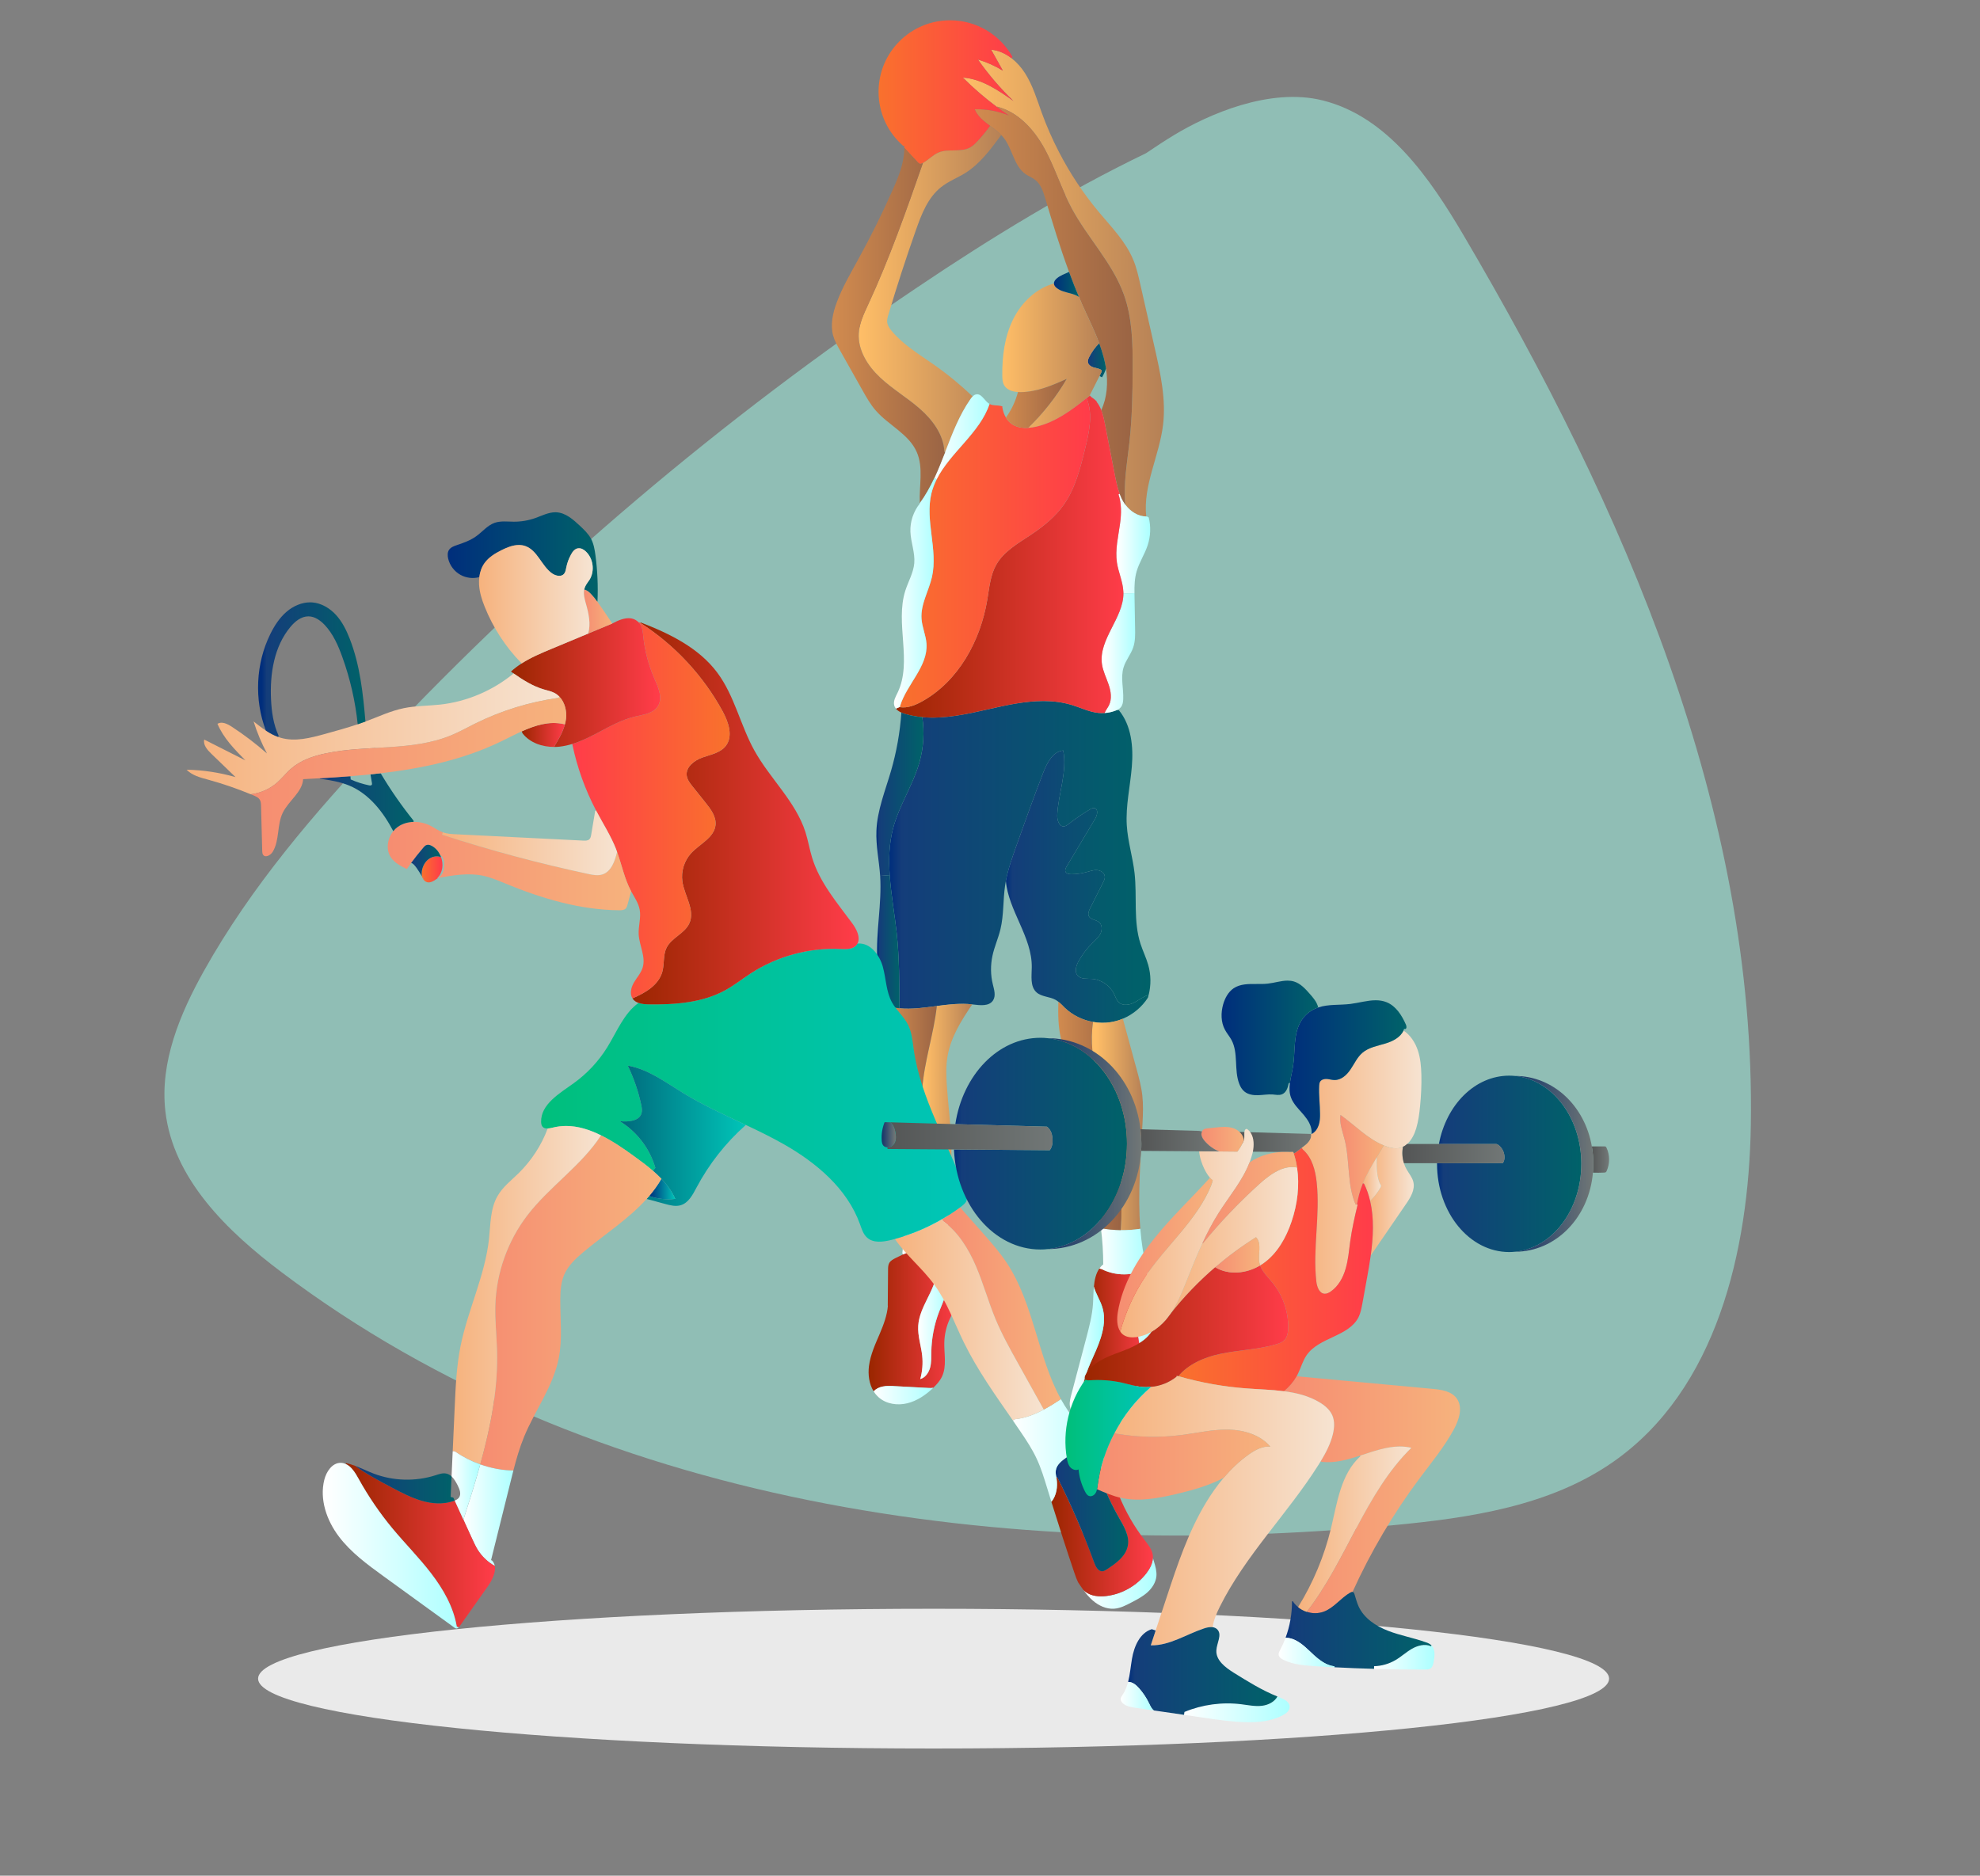 <svg xmlns="http://www.w3.org/2000/svg" viewBox="0 0 666 631" width="666" height="631">
	<rect x="0" y="0" width="666" height="631" fill="#808080" stroke="none"/>
	<defs>
		<linearGradient id="grd1" gradientUnits="userSpaceOnUse"  x1="323.878" y1="95.225" x2="390.764" y2="95.225">
			<stop offset="0" stop-color="#ffbe67"  />
			<stop offset="1" stop-color="#b68156"  />
		</linearGradient>
		<linearGradient id="grd2" gradientUnits="userSpaceOnUse"  x1="378.545" y1="451.27" x2="387.172" y2="451.27">
			<stop offset="0" stop-color="#ffffff"  />
			<stop offset="1" stop-color="#adffff"  />
		</linearGradient>
		<linearGradient id="grd3" gradientUnits="userSpaceOnUse"  x1="375.927" y1="182.873" x2="386.628" y2="182.873">
			<stop offset="0" stop-color="#ffffff"  />
			<stop offset="1" stop-color="#adffff"  />
		</linearGradient>
		<linearGradient id="grd4" gradientUnits="userSpaceOnUse"  x1="299.29" y1="287.443" x2="386.725" y2="287.443">
			<stop offset="0" stop-color="#002e7c"  />
			<stop offset="0.045" stop-color="#143d7a"  />
			<stop offset="1" stop-color="#006269"  />
		</linearGradient>
		<linearGradient id="grd5" gradientUnits="userSpaceOnUse"  x1="338.336" y1="298.224" x2="386.376" y2="298.224">
			<stop offset="0" stop-color="#002e7c"  />
			<stop offset="0.045" stop-color="#143d7a"  />
			<stop offset="1" stop-color="#006269"  />
		</linearGradient>
		<linearGradient id="grd6" gradientUnits="userSpaceOnUse"  x1="365.008" y1="449.991" x2="385.932" y2="449.991">
			<stop offset="0" stop-color="#9a2600"  />
			<stop offset="1" stop-color="#ff3c49"  />
		</linearGradient>
		<linearGradient id="grd7" gradientUnits="userSpaceOnUse"  x1="360.855" y1="475.822" x2="385.284" y2="475.822">
			<stop offset="0" stop-color="#ffffff"  />
			<stop offset="1" stop-color="#adffff"  />
		</linearGradient>
		<linearGradient id="grd8" gradientUnits="userSpaceOnUse"  x1="368.667" y1="378.24" x2="384.352" y2="378.24">
			<stop offset="0" stop-color="#ffbe67"  />
			<stop offset="1" stop-color="#b68156"  />
		</linearGradient>
		<linearGradient id="grd9" gradientUnits="userSpaceOnUse"  x1="369.794" y1="420.644" x2="385.762" y2="420.644">
			<stop offset="0" stop-color="#ffffff"  />
			<stop offset="1" stop-color="#adffff"  />
		</linearGradient>
		<linearGradient id="grd10" gradientUnits="userSpaceOnUse"  x1="371.545" y1="219.704" x2="381.771" y2="219.704">
			<stop offset="0" stop-color="#ffffff"  />
			<stop offset="1" stop-color="#adffff"  />
		</linearGradient>
		<linearGradient id="grd11" gradientUnits="userSpaceOnUse"  x1="327.845" y1="102.846" x2="380.957" y2="102.846">
			<stop offset="0" stop-color="#d18b4f"  />
			<stop offset="1" stop-color="#9a6444"  />
		</linearGradient>
		<linearGradient id="grd12" gradientUnits="userSpaceOnUse"  x1="301.351" y1="186.976" x2="377.88" y2="186.976">
			<stop offset="0" stop-color="#9a2600"  />
			<stop offset="1" stop-color="#ff3c49"  />
		</linearGradient>
		<linearGradient id="grd13" gradientUnits="userSpaceOnUse"  x1="356.007" y1="375.398" x2="376.751" y2="375.398">
			<stop offset="0" stop-color="#d18b4f"  />
			<stop offset="1" stop-color="#9a6444"  />
		</linearGradient>
		<linearGradient id="grd14" gradientUnits="userSpaceOnUse"  x1="366.06" y1="121.194" x2="372.029" y2="121.194">
			<stop offset="0" stop-color="#002e7c"  />
			<stop offset="0.045" stop-color="#143d7a"  />
			<stop offset="1" stop-color="#006269"  />
		</linearGradient>
		<linearGradient id="grd15" gradientUnits="userSpaceOnUse"  x1="359.91" y1="454.094" x2="370.32" y2="454.094">
			<stop offset="0" stop-color="#ffffff"  />
			<stop offset="1" stop-color="#adffff"  />
		</linearGradient>
		<linearGradient id="grd16" gradientUnits="userSpaceOnUse"  x1="337.218" y1="119.65" x2="370.539" y2="119.65">
			<stop offset="0" stop-color="#ffbe67"  />
			<stop offset="1" stop-color="#b68156"  />
		</linearGradient>
		<linearGradient id="grd17" gradientUnits="userSpaceOnUse"  x1="302.699" y1="185.831" x2="365.678" y2="185.831">
			<stop offset="0" stop-color="#f9712d"  />
			<stop offset="1" stop-color="#ff3c49"  />
		</linearGradient>
		<linearGradient id="grd18" gradientUnits="userSpaceOnUse"  x1="354.524" y1="95.673" x2="362.919" y2="95.673">
			<stop offset="0" stop-color="#002e7c"  />
			<stop offset="1" stop-color="#006269"  />
		</linearGradient>
		<linearGradient id="grd19" gradientUnits="userSpaceOnUse"  x1="338.353" y1="135.645" x2="358.825" y2="135.645">
			<stop offset="0" stop-color="#d18b4f"  />
			<stop offset="1" stop-color="#9a6444"  />
		</linearGradient>
		<linearGradient id="grd20" gradientUnits="userSpaceOnUse"  x1="295.517" y1="30.952" x2="340.895" y2="30.952">
			<stop offset="0" stop-color="#f9712d"  />
			<stop offset="1" stop-color="#ff3c49"  />
		</linearGradient>
		<linearGradient id="grd21" gradientUnits="userSpaceOnUse"  x1="289.167" y1="97.208" x2="336.835" y2="97.208">
			<stop offset="0" stop-color="#ffbe67"  />
			<stop offset="1" stop-color="#b68156"  />
		</linearGradient>
		<linearGradient id="grd22" gradientUnits="userSpaceOnUse"  x1="314.282" y1="146.939" x2="332.843" y2="146.939">
			<stop offset="0" stop-color="#ffffff"  />
			<stop offset="1" stop-color="#adffff"  />
		</linearGradient>
		<linearGradient id="grd23" gradientUnits="userSpaceOnUse"  x1="310.823" y1="372.721" x2="327.026" y2="372.721">
			<stop offset="0" stop-color="#ffbe67"  />
			<stop offset="1" stop-color="#b68156"  />
		</linearGradient>
		<linearGradient id="grd24" gradientUnits="userSpaceOnUse"  x1="292.408" y1="444.4" x2="322.968" y2="444.4">
			<stop offset="0" stop-color="#9a2600"  />
			<stop offset="1" stop-color="#ff3c49"  />
		</linearGradient>
		<linearGradient id="grd25" gradientUnits="userSpaceOnUse"  x1="303.518" y1="416.844" x2="320.219" y2="416.844">
			<stop offset="0" stop-color="#ffffff"  />
			<stop offset="1" stop-color="#adffff"  />
		</linearGradient>
		<linearGradient id="grd26" gradientUnits="userSpaceOnUse"  x1="309.01" y1="444.054" x2="318.779" y2="444.054">
			<stop offset="0" stop-color="#ffffff"  />
			<stop offset="1" stop-color="#adffff"  />
		</linearGradient>
		<linearGradient id="grd27" gradientUnits="userSpaceOnUse"  x1="280.356" y1="109.483" x2="317.916" y2="109.483">
			<stop offset="0" stop-color="#d18b4f"  />
			<stop offset="1" stop-color="#9a6444"  />
		</linearGradient>
		<linearGradient id="grd28" gradientUnits="userSpaceOnUse"  x1="300.97" y1="199.617" x2="314.613" y2="199.617">
			<stop offset="0" stop-color="#ffffff"  />
			<stop offset="1" stop-color="#adffff"  />
		</linearGradient>
		<linearGradient id="grd29" gradientUnits="userSpaceOnUse"  x1="293.862" y1="469.122" x2="313.907" y2="469.122">
			<stop offset="0" stop-color="#ffffff"  />
			<stop offset="1" stop-color="#adffff"  />
		</linearGradient>
		<linearGradient id="grd30" gradientUnits="userSpaceOnUse"  x1="299.337" y1="373.095" x2="315.118" y2="373.095">
			<stop offset="0" stop-color="#d18b4f"  />
			<stop offset="1" stop-color="#9a6444"  />
		</linearGradient>
		<linearGradient id="grd31" gradientUnits="userSpaceOnUse"  x1="294.95" y1="267.181" x2="310.281" y2="267.181">
			<stop offset="0" stop-color="#002e7c"  />
			<stop offset="0.045" stop-color="#143d7a"  />
			<stop offset="1" stop-color="#006269"  />
		</linearGradient>
		<linearGradient id="grd32" gradientUnits="userSpaceOnUse"  x1="295.416" y1="316.798" x2="302.545" y2="316.798">
			<stop offset="0" stop-color="#002e7c"  />
			<stop offset="0.045" stop-color="#143d7a"  />
			<stop offset="1" stop-color="#006269"  />
		</linearGradient>
		<linearGradient id="grd33" gradientUnits="userSpaceOnUse"  x1="364.417" y1="532.565" x2="388.872" y2="532.565">
			<stop offset="0" stop-color="#ffffff"  />
			<stop offset="1" stop-color="#adffff"  />
		</linearGradient>
		<linearGradient id="grd34" gradientUnits="userSpaceOnUse"  x1="353.64" y1="513.895" x2="387.786" y2="513.895">
			<stop offset="0" stop-color="#9a2600"  />
			<stop offset="1" stop-color="#ff3c49"  />
		</linearGradient>
		<linearGradient id="grd35" gradientUnits="userSpaceOnUse"  x1="355.173" y1="507.813" x2="379.058" y2="507.813">
			<stop offset="0" stop-color="#002e7c"  />
			<stop offset="0.045" stop-color="#143d7a"  />
			<stop offset="1" stop-color="#006269"  />
		</linearGradient>
		<linearGradient id="grd36" gradientUnits="userSpaceOnUse"  x1="340.691" y1="487.939" x2="374.255" y2="487.939">
			<stop offset="0" stop-color="#ffffff"  />
			<stop offset="1" stop-color="#adffff"  />
		</linearGradient>
		<linearGradient id="grd37" gradientUnits="userSpaceOnUse"  x1="316.818" y1="440.178" x2="356.849" y2="440.178">
			<stop offset="0" stop-color="#f68d71"  />
			<stop offset="1" stop-color="#f6b27d"  />
		</linearGradient>
		<linearGradient id="grd38" gradientUnits="userSpaceOnUse"  x1="301.001" y1="444.011" x2="351.095" y2="444.011">
			<stop offset="0" stop-color="#f6b27d"  />
			<stop offset="1" stop-color="#f6e3d1"  />
		</linearGradient>
		<linearGradient id="grd39" gradientUnits="userSpaceOnUse"  x1="182.14" y1="367.449" x2="325.035" y2="367.449">
			<stop offset="0" stop-color="#00bf7c"  />
			<stop offset="1" stop-color="#00c5b8"  />
		</linearGradient>
		<linearGradient id="grd40" gradientUnits="userSpaceOnUse"  x1="212.74" y1="273.582" x2="288.133" y2="273.582">
			<stop offset="0" stop-color="#9a2600"  />
			<stop offset="1" stop-color="#ff3c49"  />
		</linearGradient>
		<linearGradient id="grd41" gradientUnits="userSpaceOnUse"  x1="208.478" y1="381.933" x2="250.874" y2="381.933">
			<stop offset="0" stop-color="#00697c"  />
			<stop offset="1" stop-color="#00c5b8"  />
		</linearGradient>
		<linearGradient id="grd42" gradientUnits="userSpaceOnUse"  x1="192.466" y1="272.602" x2="244.221" y2="272.602">
			<stop offset="0" stop-color="#ff3c49"  />
			<stop offset="1" stop-color="#f9712d"  />
		</linearGradient>
		<linearGradient id="grd43" gradientUnits="userSpaceOnUse"  x1="218.38" y1="399.892" x2="227.131" y2="399.892">
			<stop offset="0" stop-color="#002e7c"  />
			<stop offset="1" stop-color="#00c5b8"  />
		</linearGradient>
		<linearGradient id="grd44" gradientUnits="userSpaceOnUse"  x1="161.544" y1="438.314" x2="222.48" y2="438.314">
			<stop offset="0" stop-color="#f68d71"  />
			<stop offset="1" stop-color="#f6b27d"  />
		</linearGradient>
		<linearGradient id="grd45" gradientUnits="userSpaceOnUse"  x1="171.867" y1="229.628" x2="221.089" y2="229.628">
			<stop offset="0" stop-color="#9a2600"  />
			<stop offset="1" stop-color="#ff3c49"  />
		</linearGradient>
		<linearGradient id="grd46" gradientUnits="userSpaceOnUse"  x1="131.136" y1="291.36" x2="212.286" y2="291.36">
			<stop offset="0" stop-color="#f68d71"  />
			<stop offset="1" stop-color="#f6b27d"  />
		</linearGradient>
		<linearGradient id="grd47" gradientUnits="userSpaceOnUse"  x1="148.676" y1="283.417" x2="207.57" y2="283.417">
			<stop offset="0" stop-color="#f6b27d"  />
			<stop offset="1" stop-color="#f6e3d1"  />
		</linearGradient>
		<linearGradient id="grd48" gradientUnits="userSpaceOnUse"  x1="196.609" y1="205.734" x2="205.949" y2="205.734">
			<stop offset="0" stop-color="#f68d71"  />
			<stop offset="1" stop-color="#f6b27d"  />
		</linearGradient>
		<linearGradient id="grd49" gradientUnits="userSpaceOnUse"  x1="150.692" y1="187.344" x2="200.917" y2="187.344">
			<stop offset="0" stop-color="#002e7c"  />
			<stop offset="1" stop-color="#006269"  />
		</linearGradient>
		<linearGradient id="grd50" gradientUnits="userSpaceOnUse"  x1="161.135" y1="203.279" x2="198.647" y2="203.279">
			<stop offset="0" stop-color="#f6b27d"  />
			<stop offset="1" stop-color="#f6e3d1"  />
		</linearGradient>
		<linearGradient id="grd51" gradientUnits="userSpaceOnUse"  x1="152.273" y1="435.7" x2="202.173" y2="435.7">
			<stop offset="0" stop-color="#f6b27d"  />
			<stop offset="1" stop-color="#f6e3d1"  />
		</linearGradient>
		<linearGradient id="grd52" gradientUnits="userSpaceOnUse"  x1="175.481" y1="247.236" x2="190.002" y2="247.236">
			<stop offset="0" stop-color="#9a2600"  />
			<stop offset="1" stop-color="#ff3c49"  />
		</linearGradient>
		<linearGradient id="grd53" gradientUnits="userSpaceOnUse"  x1="62.765" y1="246.874" x2="188.236" y2="246.874">
			<stop offset="0" stop-color="#f6b27d"  />
			<stop offset="1" stop-color="#f6e3d1"  />
		</linearGradient>
		<linearGradient id="grd54" gradientUnits="userSpaceOnUse"  x1="155.871" y1="509.688" x2="172.677" y2="509.688">
			<stop offset="0" stop-color="#ffffff"  />
			<stop offset="1" stop-color="#adffff"  />
		</linearGradient>
		<linearGradient id="grd55" gradientUnits="userSpaceOnUse"  x1="116.246" y1="519.825" x2="166.143" y2="519.825">
			<stop offset="0" stop-color="#9a2600"  />
			<stop offset="1" stop-color="#ff3c49"  />
		</linearGradient>
		<linearGradient id="grd56" gradientUnits="userSpaceOnUse"  x1="151.884" y1="499.719" x2="161.544" y2="499.719">
			<stop offset="0" stop-color="#ffffff"  />
			<stop offset="1" stop-color="#adffff"  />
		</linearGradient>
		<linearGradient id="grd57" gradientUnits="userSpaceOnUse"  x1="109.666" y1="519.953" x2="154.315" y2="519.953">
			<stop offset="0" stop-color="#ffffff"  />
			<stop offset="1" stop-color="#adffff"  />
		</linearGradient>
		<linearGradient id="grd58" gradientUnits="userSpaceOnUse"  x1="119.471" y1="499.248" x2="152.938" y2="499.248">
			<stop offset="0" stop-color="#002e7c"  />
			<stop offset="0.045" stop-color="#143d7a"  />
			<stop offset="1" stop-color="#006269"  />
		</linearGradient>
		<linearGradient id="grd59" gradientUnits="userSpaceOnUse"  x1="141.887" y1="292.398" x2="148.435" y2="292.398">
			<stop offset="0" stop-color="#f9712d"  />
			<stop offset="1" stop-color="#ff3c49"  />
		</linearGradient>
		<linearGradient id="grd60" gradientUnits="userSpaceOnUse"  x1="138.303" y1="289.515" x2="148.287" y2="289.515">
			<stop offset="0" stop-color="#002e7c"  />
			<stop offset="0.045" stop-color="#143d7a"  />
			<stop offset="1" stop-color="#006269"  />
		</linearGradient>
		<linearGradient id="grd61" gradientUnits="userSpaceOnUse"  x1="142.339" y1="295.418" x2="142.743" y2="295.418">
			<stop offset="0" stop-color="#f9712d"  />
			<stop offset="1" stop-color="#ff3c49"  />
		</linearGradient>
		<linearGradient id="grd62" gradientUnits="userSpaceOnUse"  x1="107.592" y1="269.872" x2="139.13" y2="269.872">
			<stop offset="0" stop-color="#002e7c"  />
			<stop offset="0.045" stop-color="#143d7a"  />
			<stop offset="1" stop-color="#006269"  />
		</linearGradient>
		<linearGradient id="grd63" gradientUnits="userSpaceOnUse"  x1="88.114" y1="225.273" x2="122.923" y2="225.273">
			<stop offset="0" stop-color="#002e7c"  />
			<stop offset="0.045" stop-color="#143d7a"  />
			<stop offset="1" stop-color="#006269"  />
		</linearGradient>
		<linearGradient id="grd64" gradientUnits="userSpaceOnUse"  x1="84.359" y1="260.946" x2="190.233" y2="260.946">
			<stop offset="0" stop-color="#f68d71"  />
			<stop offset="1" stop-color="#f6b27d"  />
		</linearGradient>
		<linearGradient id="grd65" gradientUnits="userSpaceOnUse"  x1="415.141" y1="384.385" x2="440.973" y2="384.385">
			<stop offset="0" stop-color="#545656"  />
			<stop offset="1" stop-color="#717776"  />
		</linearGradient>
		<linearGradient id="grd66" gradientUnits="userSpaceOnUse"  x1="483.37" y1="391.528" x2="531.904" y2="391.528">
			<stop offset="0" stop-color="#002e7c"  />
			<stop offset="0.045" stop-color="#143d7a"  />
			<stop offset="1" stop-color="#006269"  />
		</linearGradient>
		<linearGradient id="grd67" gradientUnits="userSpaceOnUse"  x1="431.85" y1="502.755" x2="490.062" y2="502.755">
			<stop offset="0" stop-color="#f68d71"  />
			<stop offset="1" stop-color="#f6b27d"  />
		</linearGradient>
		<linearGradient id="grd68" gradientUnits="userSpaceOnUse"  x1="462.182" y1="557.509" x2="482.177" y2="557.509">
			<stop offset="0" stop-color="#ffffff"  />
			<stop offset="1" stop-color="#adffff"  />
		</linearGradient>
		<linearGradient id="grd69" gradientUnits="userSpaceOnUse"  x1="432.413" y1="548.495" x2="481.527" y2="548.495">
			<stop offset="0" stop-color="#002e7c"  />
			<stop offset="0.045" stop-color="#143d7a"  />
			<stop offset="1" stop-color="#006269"  />
		</linearGradient>
		<linearGradient id="grd70" gradientUnits="userSpaceOnUse"  x1="437.838" y1="390.927" x2="478.056" y2="390.927">
			<stop offset="0" stop-color="#f6b27d"  />
			<stop offset="1" stop-color="#f6e3d1"  />
		</linearGradient>
		<linearGradient id="grd71" gradientUnits="userSpaceOnUse"  x1="460.851" y1="403.854" x2="475.014" y2="403.854">
			<stop offset="0" stop-color="#f6b27d"  />
			<stop offset="1" stop-color="#f6e3d1"  />
		</linearGradient>
		<linearGradient id="grd72" gradientUnits="userSpaceOnUse"  x1="433.829" y1="358.991" x2="472.973" y2="358.991">
			<stop offset="0" stop-color="#002e7c"  />
			<stop offset="1" stop-color="#006269"  />
		</linearGradient>
		<linearGradient id="grd73" gradientUnits="userSpaceOnUse"  x1="436.626" y1="514.422" x2="474.72" y2="514.422">
			<stop offset="0" stop-color="#f6b27d"  />
			<stop offset="1" stop-color="#f6e3d1"  />
		</linearGradient>
		<linearGradient id="grd74" gradientUnits="userSpaceOnUse"  x1="451.123" y1="390.172" x2="465.474" y2="390.172">
			<stop offset="0" stop-color="#f68d71"  />
			<stop offset="1" stop-color="#f6b27d"  />
		</linearGradient>
		<linearGradient id="grd75" gradientUnits="userSpaceOnUse"  x1="458.445" y1="396.637" x2="464.536" y2="396.637">
			<stop offset="0" stop-color="#f6b27d"  />
			<stop offset="1" stop-color="#f6e3d1"  />
		</linearGradient>
		<linearGradient id="grd76" gradientUnits="userSpaceOnUse"  x1="396.36" y1="427.1" x2="461.364" y2="427.1">
			<stop offset="0" stop-color="#f9712d"  />
			<stop offset="1" stop-color="#ff3c49"  />
		</linearGradient>
		<linearGradient id="grd77" gradientUnits="userSpaceOnUse"  x1="430.14" y1="555.928" x2="448.875" y2="555.928">
			<stop offset="0" stop-color="#ffffff"  />
			<stop offset="1" stop-color="#adffff"  />
		</linearGradient>
		<linearGradient id="grd78" gradientUnits="userSpaceOnUse"  x1="374.905" y1="508.113" x2="448.5" y2="508.113">
			<stop offset="0" stop-color="#f6b27d"  />
			<stop offset="1" stop-color="#f6e3d1"  />
		</linearGradient>
		<linearGradient id="grd79" gradientUnits="userSpaceOnUse"  x1="411.157" y1="349.115" x2="443.399" y2="349.115">
			<stop offset="0" stop-color="#002e7c"  />
			<stop offset="1" stop-color="#006269"  />
		</linearGradient>
		<linearGradient id="grd80" gradientUnits="userSpaceOnUse"  x1="393.62" y1="417.337" x2="436.129" y2="417.337">
			<stop offset="0" stop-color="#f6b27d"  />
			<stop offset="1" stop-color="#f6e3d1"  />
		</linearGradient>
		<linearGradient id="grd81" gradientUnits="userSpaceOnUse"  x1="398.259" y1="574.997" x2="433.761" y2="574.997">
			<stop offset="0" stop-color="#ffffff"  />
			<stop offset="1" stop-color="#adffff"  />
		</linearGradient>
		<linearGradient id="grd82" gradientUnits="userSpaceOnUse"  x1="364.986" y1="446.153" x2="433.219" y2="446.153">
			<stop offset="0" stop-color="#9a2600"  />
			<stop offset="1" stop-color="#ff3c49"  />
		</linearGradient>
		<linearGradient id="grd83" gradientUnits="userSpaceOnUse"  x1="379.46" y1="562.125" x2="429.683" y2="562.125">
			<stop offset="0" stop-color="#002e7c"  />
			<stop offset="0.045" stop-color="#143d7a"  />
			<stop offset="1" stop-color="#006269"  />
		</linearGradient>
		<linearGradient id="grd84" gradientUnits="userSpaceOnUse"  x1="368.985" y1="492.354" x2="427.295" y2="492.354">
			<stop offset="0" stop-color="#f68d71"  />
			<stop offset="1" stop-color="#f6b27d"  />
		</linearGradient>
		<linearGradient id="grd85" gradientUnits="userSpaceOnUse"  x1="408.751" y1="421.704" x2="423.18" y2="421.704">
			<stop offset="0" stop-color="#f68d71"  />
			<stop offset="1" stop-color="#f6b27d"  />
		</linearGradient>
		<linearGradient id="grd86" gradientUnits="userSpaceOnUse"  x1="376.82" y1="414.783" x2="421.515" y2="414.783">
			<stop offset="0" stop-color="#f6b27d"  />
			<stop offset="1" stop-color="#f6e3d1"  />
		</linearGradient>
		<linearGradient id="grd87" gradientUnits="userSpaceOnUse"  x1="404.144" y1="383.261" x2="418.376" y2="383.261">
			<stop offset="0" stop-color="#f68d71"  />
			<stop offset="1" stop-color="#f6b27d"  />
		</linearGradient>
		<linearGradient id="grd88" gradientUnits="userSpaceOnUse"  x1="375.936" y1="422.065" x2="407.915" y2="422.065">
			<stop offset="0" stop-color="#f68d71"  />
			<stop offset="1" stop-color="#f6b27d"  />
		</linearGradient>
		<linearGradient id="grd89" gradientUnits="userSpaceOnUse"  x1="376.981" y1="570.602" x2="388.126" y2="570.602">
			<stop offset="0" stop-color="#ffffff"  />
			<stop offset="1" stop-color="#adffff"  />
		</linearGradient>
		<linearGradient id="grd90" gradientUnits="userSpaceOnUse"  x1="359.424" y1="483.602" x2="387.188" y2="483.602">
			<stop offset="0" stop-color="#00bf7c"  />
			<stop offset="1" stop-color="#00c5b8"  />
		</linearGradient>
		<linearGradient id="grd91" gradientUnits="userSpaceOnUse"  x1="320.877" y1="384.73" x2="379.067" y2="384.73">
			<stop offset="0" stop-color="#002e7c"  />
			<stop offset="0.045" stop-color="#143d7a"  />
			<stop offset="1" stop-color="#006269"  />
		</linearGradient>
		<linearGradient id="grd92" gradientUnits="userSpaceOnUse"  x1="298.521" y1="382.243" x2="353.959" y2="382.243">
			<stop offset="0" stop-color="#545656"  />
			<stop offset="1" stop-color="#717776"  />
		</linearGradient>
		<linearGradient id="grd93" gradientUnits="userSpaceOnUse"  x1="535.443" y1="390.079" x2="540.967" y2="390.079">
			<stop offset="0" stop-color="#545656"  />
			<stop offset="1" stop-color="#717776"  />
		</linearGradient>
		<linearGradient id="grd94" gradientUnits="userSpaceOnUse"  x1="471.865" y1="388.077" x2="506.022" y2="388.077">
			<stop offset="0" stop-color="#545656"  />
			<stop offset="1" stop-color="#717776"  />
		</linearGradient>
		<linearGradient id="grd95" gradientUnits="userSpaceOnUse"  x1="383.63" y1="383.625" x2="410.039" y2="383.625">
			<stop offset="0" stop-color="#545656"  />
			<stop offset="1" stop-color="#717776"  />
		</linearGradient>
		<linearGradient id="grd96" gradientUnits="userSpaceOnUse"  x1="509.615" y1="391.523" x2="535.938" y2="391.523">
			<stop offset="0" stop-color="#15366a"  />
			<stop offset="1" stop-color="#717776"  />
		</linearGradient>
		<linearGradient id="grd97" gradientUnits="userSpaceOnUse"  x1="352.326" y1="384.725" x2="383.921" y2="384.725">
			<stop offset="0" stop-color="#15366a"  />
			<stop offset="1" stop-color="#717776"  />
		</linearGradient>
		<linearGradient id="grd98" gradientUnits="userSpaceOnUse"  x1="296.646" y1="381.748" x2="301.125" y2="381.748">
			<stop offset="0" stop-color="#15366a"  />
			<stop offset="1" stop-color="#717776"  />
		</linearGradient>
		<linearGradient id="grd99" gradientUnits="userSpaceOnUse"  x1="404.46" y1="402.91" x2="436.28" y2="402.91">
			<stop offset="0" stop-color="#f68d71"  />
			<stop offset="1" stop-color="#f6b27d"  />
		</linearGradient>
	</defs>
	<style>
		tspan { white-space:pre }
		.shp0 { opacity: 0.502;fill: #9ffbea } 
		.shp1 { fill: #eaeaea } 
		.shp2 { fill: url(#grd1) } 
		.shp3 { fill: url(#grd2) } 
		.shp4 { fill: url(#grd3) } 
		.shp5 { fill: url(#grd4) } 
		.shp6 { fill: url(#grd5) } 
		.shp7 { fill: url(#grd6) } 
		.shp8 { fill: url(#grd7) } 
		.shp9 { fill: url(#grd8) } 
		.shp10 { fill: url(#grd9) } 
		.shp11 { fill: url(#grd10) } 
		.shp12 { fill: url(#grd11) } 
		.shp13 { fill: url(#grd12) } 
		.shp14 { fill: url(#grd13) } 
		.shp15 { fill: url(#grd14) } 
		.shp16 { fill: url(#grd15) } 
		.shp17 { fill: url(#grd16) } 
		.shp18 { fill: url(#grd17) } 
		.shp19 { fill: url(#grd18) } 
		.shp20 { fill: url(#grd19) } 
		.shp21 { fill: url(#grd20) } 
		.shp22 { fill: url(#grd21) } 
		.shp23 { fill: url(#grd22) } 
		.shp24 { fill: url(#grd23) } 
		.shp25 { fill: url(#grd24) } 
		.shp26 { fill: url(#grd25) } 
		.shp27 { fill: url(#grd26) } 
		.shp28 { fill: url(#grd27) } 
		.shp29 { fill: url(#grd28) } 
		.shp30 { fill: url(#grd29) } 
		.shp31 { fill: url(#grd30) } 
		.shp32 { fill: url(#grd31) } 
		.shp33 { fill: url(#grd32) } 
		.shp34 { fill: url(#grd33) } 
		.shp35 { fill: url(#grd34) } 
		.shp36 { fill: url(#grd35) } 
		.shp37 { fill: url(#grd36) } 
		.shp38 { fill: url(#grd37) } 
		.shp39 { fill: url(#grd38) } 
		.shp40 { fill: url(#grd39) } 
		.shp41 { fill: url(#grd40) } 
		.shp42 { fill: url(#grd41) } 
		.shp43 { fill: url(#grd42) } 
		.shp44 { fill: url(#grd43) } 
		.shp45 { fill: url(#grd44) } 
		.shp46 { fill: url(#grd45) } 
		.shp47 { fill: url(#grd46) } 
		.shp48 { fill: url(#grd47) } 
		.shp49 { fill: url(#grd48) } 
		.shp50 { fill: url(#grd49) } 
		.shp51 { fill: url(#grd50) } 
		.shp52 { fill: url(#grd51) } 
		.shp53 { fill: url(#grd52) } 
		.shp54 { fill: url(#grd53) } 
		.shp55 { fill: url(#grd54) } 
		.shp56 { fill: url(#grd55) } 
		.shp57 { fill: url(#grd56) } 
		.shp58 { fill: url(#grd57) } 
		.shp59 { fill: url(#grd58) } 
		.shp60 { fill: url(#grd59) } 
		.shp61 { fill: url(#grd60) } 
		.shp62 { fill: url(#grd61) } 
		.shp63 { fill: url(#grd62) } 
		.shp64 { fill: url(#grd63) } 
		.shp65 { fill: url(#grd64) } 
		.shp66 { fill: url(#grd65) } 
		.shp67 { fill: url(#grd66) } 
		.shp68 { fill: url(#grd67) } 
		.shp69 { fill: url(#grd68) } 
		.shp70 { fill: url(#grd69) } 
		.shp71 { fill: url(#grd70) } 
		.shp72 { fill: url(#grd71) } 
		.shp73 { fill: url(#grd72) } 
		.shp74 { fill: url(#grd73) } 
		.shp75 { fill: url(#grd74) } 
		.shp76 { fill: url(#grd75) } 
		.shp77 { fill: url(#grd76) } 
		.shp78 { fill: url(#grd77) } 
		.shp79 { fill: url(#grd78) } 
		.shp80 { fill: url(#grd79) } 
		.shp81 { fill: url(#grd80) } 
		.shp82 { fill: url(#grd81) } 
		.shp83 { fill: url(#grd82) } 
		.shp84 { fill: url(#grd83) } 
		.shp85 { fill: url(#grd84) } 
		.shp86 { fill: url(#grd85) } 
		.shp87 { fill: url(#grd86) } 
		.shp88 { fill: url(#grd87) } 
		.shp89 { fill: url(#grd88) } 
		.shp90 { fill: url(#grd89) } 
		.shp91 { fill: url(#grd90) } 
		.shp92 { fill: url(#grd91) } 
		.shp93 { fill: url(#grd92) } 
		.shp94 { fill: url(#grd93) } 
		.shp95 { fill: url(#grd94) } 
		.shp96 { fill: url(#grd95) } 
		.shp97 { fill: url(#grd96) } 
		.shp98 { fill: url(#grd97) } 
		.shp99 { fill: url(#grd98) } 
		.shp100 { fill: url(#grd99) } 
	</style>
	<path id="Path 14" class="shp0" d="M588.92 378.5C588.22 420.86 577.41 467.47 542.67 491.75C521.36 506.66 494.45 510.64 468.57 513.1C338.34 525.44 199.2 506.68 94.73 428C76.41 414.2 58.21 396.58 55.62 373.8C53.74 357.34 60.5 341.11 68.59 326.63C84.46 298.24 105.85 273.32 128.16 249.64C182.43 192.11 243.12 140.64 308.75 96.53C333.35 79.98 358.81 64.4 385.5 51.53C388.61 49.41 391.75 47.35 394.98 45.39C406.23 38.6 427.03 29.29 444.95 33.79C466.78 39.28 480.93 59.82 492.34 79.23C546.18 170.74 590.65 272.33 588.92 378.5Z" />
	<path id="Path 16" class="shp1" d="M541.24 564.71C541.24 577.69 439.52 588.21 314.03 588.21C188.54 588.21 86.81 577.69 86.81 564.71C86.81 551.73 188.54 541.2 314.03 541.2C439.52 541.2 541.24 551.73 541.24 564.71Z" />
	<path id="Path 17" class="shp2" d="M337.34 23.78C334.71 22.16 331.88 20.9 328.95 20.03C332.48 25.04 336.48 29.73 340.9 33.98C335.73 30.33 330.19 26.53 323.88 26.1C327.44 29.66 331.28 32.97 335.34 35.99L335.43 35.89C342.52 37.68 347.85 43.62 351.36 50.03C351.8 50.84 352.21 51.64 352.61 52.46C355.42 58.19 357.43 64.31 360.44 69.96C365.79 79.99 374.19 88.38 378.04 99.1C380.89 107 381.03 115.59 380.99 124C380.98 132.3 380.8 140.62 379.9 148.88C379.12 155.84 377.84 162.83 378.55 169.79C380.24 172.04 382.8 173.73 385.55 173.73C384.42 163.36 389.95 153.35 391.21 142.94C392.25 134.28 390.32 125.54 388.4 117.03C386.79 109.91 385.19 102.82 383.57 95.72C382.94 92.92 382.31 90.09 381.2 87.43C378.67 81.29 373.86 76.42 369.6 71.32C364.43 65.13 359.94 58.38 356.24 51.21C354 46.91 352.06 42.48 350.4 37.92C348.77 33.4 347.39 28.73 344.81 24.67C343.58 22.74 342.03 20.98 340.24 19.58C338.22 18.03 335.9 16.96 333.4 16.72C334.71 19.07 336.02 21.42 337.34 23.78Z" />
	<path id="Path 18" class="shp3" d="M385.93 427.58L385.44 427.79C387.13 430.69 386.56 434.37 385.49 437.54C384.43 440.74 382.9 443.84 382.72 447.2C382.56 450.7 383.92 454.11 384.09 457.61C384.36 463.2 381.65 468.39 378.54 473.18C380.13 473.56 381.72 474.02 383.29 474.48C383.95 474.67 384.62 474.86 385.28 475.04C387.54 472.72 387.94 469.09 387.96 465.8C388.03 458.46 387.11 451.13 387.54 443.79C387.86 438.25 388.83 432.17 385.92 427.5C385.92 427.53 385.93 427.55 385.93 427.58Z" />
	<path id="Path 19" class="shp4" d="M376.21 166.3C377.28 169.34 377.2 172.83 376.75 176.09C376.16 180.49 375.03 184.91 375.7 189.3C376.21 192.62 377.74 195.78 377.86 199.14C377.86 199.29 377.88 199.45 377.88 199.6L381.6 199.55C381.56 197.07 381.63 194.57 382.33 192.2C383.22 189.14 385.04 186.46 386.03 183.44C387.02 180.44 387.16 177.15 386.39 174.08L385.81 173.74L385.54 173.74C382.79 173.74 380.24 172.05 378.54 169.8C378.32 169.49 378.12 169.18 377.93 168.87C377.4 168.01 376.98 167.1 376.64 166.15L376.21 166.3Z" />
	<path id="Path 20" class="shp5" d="M332.67 238.55C325.3 240.22 317.64 241.94 310.22 241.26C310.97 246.26 310.67 251.43 309.3 256.31C307.15 264.03 302.46 270.87 300.41 278.64C299.05 283.79 298.9 289.08 299.27 294.4C299.71 300.88 300.92 307.43 301.63 313.92C302.51 322.31 302.53 330.77 302.55 339.2C306.67 339.59 310.89 338.98 315.12 338.43C319.09 337.9 323.08 337.42 327.03 337.88C327.08 337.88 327.11 337.9 327.16 337.9C329.62 338.19 332.67 338.62 334.02 336.55C335.04 334.98 334.39 332.94 333.95 331.13C333.18 328.01 333.15 324.72 333.82 321.57C334.46 318.52 335.78 315.66 336.51 312.62C337.67 307.81 337.36 302.77 338.08 297.88C338.15 297.37 338.23 296.85 338.34 296.34C339.09 292.34 340.47 288.48 341.83 284.64C344.8 276.33 347.75 268.03 350.94 259.82C352.22 256.56 354.15 252.81 357.63 252.47C359.03 259.61 356.01 266.81 355.62 274.08C355.52 275.82 356.23 278.19 357.95 277.99C358.53 277.9 359.01 277.53 359.47 277.19C361.72 275.41 364.11 273.79 366.59 272.31C367.06 272.03 367.61 271.74 368.16 271.86C369.5 272.19 369.11 274.22 368.39 275.41C365.21 280.75 362 286.09 358.81 291.43C358.48 291.98 358.14 292.64 358.38 293.22C358.67 293.96 359.63 294.09 360.41 294.09C362.1 294.07 363.79 293.84 365.43 293.39C366.6 293.07 367.78 292.62 369.01 292.71C370.22 292.8 371.5 293.61 371.62 294.84C371.71 295.56 371.36 296.24 371.04 296.87C369.59 299.77 368.12 302.67 366.67 305.57C366.26 306.39 365.85 307.36 366.23 308.18C366.81 309.41 368.62 309.36 369.66 310.21C370.75 311.08 370.78 312.79 370.17 314.04C369.57 315.3 368.48 316.22 367.49 317.19C365.68 318.96 364.13 320.98 362.89 323.18C361.98 324.77 361.31 326.91 362.54 328.26C363.65 329.44 365.53 329.2 367.15 329.29C370.34 329.47 373.34 331.49 374.73 334.37C375.22 335.36 375.54 336.5 376.38 337.24C377.79 338.5 380.03 338.07 381.7 337.17C383.25 336.33 384.67 335.14 386.37 334.71C387.2 331.4 387.16 327.89 386.22 324.61C385.54 322.19 384.4 319.92 383.63 317.52C381.16 309.91 382.52 301.63 381.62 293.68C381 288.31 379.35 283.07 379.01 277.68C378.6 271.04 380.18 264.48 380.71 257.86C381.26 251.24 380.58 244.06 376.35 238.92L375.68 238.87C375.51 238.96 375.36 239.02 375.19 239.07C374.03 239.52 372.8 239.79 371.55 239.86C370.85 239.91 370.17 239.89 369.47 239.83C366.4 239.52 363.58 238.1 360.65 237.2C357.49 236.22 354.24 235.83 350.96 235.83C344.87 235.83 338.66 237.17 332.67 238.55Z" />
	<path id="Path 21" class="shp6" d="M350.94 259.82C347.75 268.03 344.8 276.33 341.83 284.64C340.47 288.48 339.09 292.34 338.34 296.34C339.17 306.31 347.21 315.26 347.05 325.43C347.02 328.38 346.46 331.83 348.62 333.81C350.35 335.38 353.04 335.22 355.07 336.36C355.4 336.55 355.7 336.76 355.99 336.98C356.8 337.61 357.48 338.36 358.19 339.06C360.79 341.53 364.13 343.17 367.66 343.79C369.61 344.14 371.6 344.18 373.56 343.87C374.98 343.65 376.35 343.26 377.68 342.7C381.12 341.26 384.12 338.75 386.12 335.62C386.22 335.31 386.29 335.02 386.37 334.71C384.67 335.14 383.25 336.33 381.7 337.17C380.03 338.07 377.79 338.5 376.38 337.24C375.54 336.5 375.22 335.36 374.73 334.37C373.34 331.49 370.34 329.47 367.15 329.29C365.53 329.2 363.65 329.44 362.54 328.26C361.31 326.91 361.98 324.77 362.89 323.18C364.13 320.98 365.68 318.96 367.49 317.19C368.48 316.22 369.57 315.3 370.17 314.04C370.78 312.79 370.75 311.08 369.66 310.21C368.62 309.36 366.81 309.41 366.23 308.18C365.85 307.36 366.26 306.39 366.67 305.57C368.12 302.67 369.59 299.77 371.04 296.87C371.36 296.24 371.71 295.56 371.62 294.84C371.5 293.61 370.22 292.8 369.01 292.71C367.78 292.62 366.6 293.07 365.43 293.39C363.79 293.84 362.1 294.07 360.41 294.09C359.63 294.09 358.67 293.96 358.38 293.22C358.14 292.64 358.48 291.98 358.81 291.43C362 286.09 365.21 280.75 368.39 275.41C369.11 274.22 369.5 272.19 368.16 271.86C367.61 271.74 367.06 272.03 366.59 272.31C364.11 273.79 361.72 275.41 359.47 277.19C359.01 277.53 358.53 277.9 357.95 277.99C356.23 278.19 355.52 275.82 355.62 274.08C356.01 266.81 359.03 259.61 357.63 252.47C354.15 252.81 352.22 256.56 350.94 259.82Z" />
	<path id="Path 22" class="shp7" d="M367.95 432.82C368.55 435.14 370.01 437.31 370.75 439.63C372.52 445.15 370.14 451.07 367.75 456.36C365.36 461.65 362.89 467.48 364.51 473.06L364.57 473.25C366.84 472.38 369.37 472.07 371.81 472.16C374.08 472.24 376.33 472.64 378.54 473.18C381.65 468.39 384.36 463.2 384.09 457.61C383.92 454.11 382.56 450.7 382.72 447.2C382.9 443.84 384.43 440.74 385.49 437.54C386.56 434.37 387.13 430.69 385.44 427.79L385.93 427.58C385.93 427.55 385.92 427.53 385.92 427.5C385.85 427.29 385.8 427.09 385.76 426.88C381.09 429.29 375.25 429.32 370.58 426.95L369.79 426.73C368.6 428.43 368.16 430.59 367.95 432.82Z" />
	<path id="Path 23" class="shp8" d="M364.57 473.25C363.23 473.75 361.96 474.44 360.85 475.37C361.31 476.05 361.9 476.65 362.54 477.16C364.97 479.07 368.19 479.73 371.26 479.6C374.35 479.48 377.35 478.59 380.29 477.65C381.87 477.16 383.51 476.6 384.79 475.52C384.98 475.37 385.15 475.21 385.28 475.04C384.62 474.86 383.95 474.67 383.29 474.48C381.72 474.02 380.13 473.56 378.54 473.18C376.33 472.64 374.08 472.24 371.81 472.16C371.54 472.15 371.28 472.15 371.02 472.15C368.83 472.15 366.6 472.47 364.57 473.25Z" />
	<path id="Path 24" class="shp9" d="M373.56 343.87C371.6 344.18 369.61 344.14 367.66 343.79C365.7 356.7 371.24 369.5 374.33 382.26C376.82 392.56 377.73 403.24 376.98 413.82C379.17 413.87 381.38 413.71 383.56 413.37C382.61 401.57 383.73 389.51 384.31 377.6C384.47 374.58 384.57 371.54 384.23 368.52C383.89 365.45 383.07 362.45 382.25 359.46C380.73 353.87 379.19 348.29 377.68 342.7C376.35 343.26 374.98 343.65 373.56 343.87Z" />
	<path id="Path 25" class="shp10" d="M371.09 425.47L370.9 425.47C370.48 425.86 370.12 426.27 369.79 426.73L370.58 426.95C375.25 429.32 381.09 429.29 385.76 426.88C384.6 422.43 383.92 417.93 383.56 413.37C381.38 413.71 379.17 413.87 376.98 413.82C374.73 413.8 372.51 413.58 370.31 413.17C370.83 417.24 371.09 421.36 371.09 425.47Z" />
	<path id="Path 26" class="shp11" d="M377.88 199.6C377.88 207.96 369.44 215.11 370.66 223.45C371.01 225.82 372.13 228 372.9 230.29C373.68 232.56 374.08 235.15 373 237.3C372.57 238.17 371.89 238.97 371.55 239.86C372.8 239.79 374.03 239.52 375.19 239.07C375.36 239.02 375.51 238.96 375.68 238.87C376.16 238.67 376.62 238.38 376.96 237.98C377.61 237.25 377.78 236.21 377.81 235.22C377.97 231.62 376.86 227.9 377.95 224.46C378.66 222.14 380.34 220.19 381.14 217.89C381.89 215.74 381.86 213.42 381.8 211.17C381.74 207.81 381.68 204.44 381.62 201.1C381.6 200.59 381.6 200.06 381.6 199.55L377.88 199.6Z" />
	<path id="Path 27" class="shp12" d="M335.33 36C336.66 36.99 338.01 37.94 339.4 38.86C335.74 37.36 331.78 36.65 327.84 36.75C328.83 39.15 330.92 40.76 333.05 42.35C334.36 43.32 335.73 44.31 336.83 45.47C337.07 45.72 337.29 45.96 337.52 46.23C340.59 50.05 341.01 55.89 345.06 58.64C346.08 59.34 347.28 59.76 348.23 60.53C350.11 62 350.89 64.44 351.57 66.71C354.05 75.01 356.57 83.34 359.59 91.48C360.63 94.31 361.72 97.11 362.92 99.87C363.28 100.77 363.67 101.66 364.06 102.55C365.97 106.83 368.1 111.06 369.73 115.46C370.31 117.05 370.83 118.65 371.26 120.29C371.59 121.5 371.84 122.75 372.03 123.99C372.73 128.75 372.42 133.68 370.43 137.96C371.04 139.52 371.4 141.22 371.72 142.88C372.81 148.47 373.9 154.07 374.98 159.66C375.41 161.85 375.85 164.08 376.64 166.15C376.98 167.1 377.4 168.01 377.93 168.87C378.12 169.18 378.32 169.49 378.54 169.8C377.83 162.84 379.11 155.84 379.89 148.88C380.8 140.63 380.97 132.3 380.98 124.01C381.02 115.6 380.88 107 378.03 99.1C374.18 88.39 365.78 79.99 360.43 69.96C357.43 64.32 355.41 58.19 352.6 52.46C352.21 51.64 351.8 50.84 351.35 50.04C347.84 43.62 342.52 37.69 335.42 35.9L335.33 36Z" />
	<path id="Path 28" class="shp13" d="M366.47 133.17C366.13 133.44 365.78 133.72 365.43 133.99L365.62 134.24C367.68 139.6 366.31 145.61 364.93 151.18C363.33 157.68 361.66 164.32 357.8 169.8C354.92 173.89 350.94 177.1 346.78 179.88C342.45 182.78 337.65 185.46 335.09 190C333.1 193.54 332.76 197.74 332.09 201.75C329.79 215.57 322.4 229.13 310.17 235.95C307.88 237.23 305.28 238.29 302.7 237.9C302.65 237.9 302.6 237.9 302.55 237.88L301.35 238.39C301.81 238.96 302.48 239.4 303.19 239.71C303.69 239.95 304.2 240.12 304.69 240.25C306.52 240.76 308.36 241.09 310.22 241.26C317.64 241.94 325.3 240.22 332.67 238.55C341.88 236.43 351.61 234.4 360.65 237.2C363.58 238.1 366.4 239.52 369.47 239.83C370.17 239.89 370.85 239.91 371.55 239.86C371.89 238.97 372.57 238.17 373 237.3C374.08 235.15 373.68 232.56 372.9 230.29C372.13 228 371.01 225.82 370.66 223.45C369.44 215.11 377.88 207.96 377.88 199.6C377.88 199.45 377.86 199.29 377.86 199.14C377.74 195.78 376.21 192.62 375.7 189.3C375.03 184.91 376.16 180.49 376.75 176.09C377.2 172.83 377.28 169.34 376.21 166.3L376.64 166.15C375.85 164.08 375.41 161.85 374.98 159.66C373.9 154.07 372.81 148.47 371.72 142.88C371.4 141.22 371.04 139.52 370.43 137.96C370.03 136.96 369.54 136 368.84 135.15L368.92 135.05C368.34 134.47 367.69 133.95 367.01 133.51L366.6 133.07C366.55 133.1 366.52 133.14 366.47 133.17Z" />
	<path id="Path 29" class="shp14" d="M356.91 349.52C357.89 353.41 359.78 357.03 360.8 360.9C362.94 368.95 361.19 377.6 363.07 385.72C363.74 388.5 364.79 391.18 365.75 393.87C367.93 400.12 369.45 406.6 370.31 413.17C372.51 413.58 374.73 413.8 376.98 413.82C377.73 403.24 376.82 392.56 374.33 382.26C371.24 369.5 365.7 356.7 367.66 343.79C364.13 343.17 360.79 341.53 358.19 339.06C357.48 338.36 356.8 337.61 355.99 336.98C355.89 341.18 355.89 345.44 356.91 349.52Z" />
	<path id="Path 30" class="shp15" d="M366.42 120C366.11 120.63 365.8 121.33 365.99 122.01C366.2 122.81 366.98 123.31 367.76 123.57C368.55 123.82 369.4 123.91 370.14 124.27C370.32 124.37 370.51 124.49 370.56 124.69C370.63 124.88 370.53 125.1 370.44 125.29C370.24 125.7 370.03 126.09 369.83 126.5L370.68 126.93C371.24 126 371.69 125.02 372.03 123.99C371.84 122.75 371.59 121.5 371.26 120.29C370.83 118.65 370.31 117.05 369.73 115.46C368.39 116.79 367.29 118.35 366.42 120Z" />
	<path id="Path 31" class="shp16" d="M367.66 438.43C367.41 442.46 366.36 446.4 365.34 450.29C363.67 456.6 362.02 462.9 360.34 469.21C360.04 470.4 359.71 471.61 359.85 472.84C359.95 473.75 360.33 474.6 360.85 475.37C361.96 474.44 363.23 473.75 364.57 473.25L364.51 473.06C362.89 467.48 365.36 461.65 367.75 456.36C370.14 451.07 372.52 445.15 370.75 439.63C370.01 437.31 368.55 435.14 367.95 432.82C367.76 434.68 367.76 436.62 367.66 438.43Z" />
	<path id="Path 32" class="shp17" d="M340.83 107.32C337.91 113.18 337.06 119.85 337.14 126.38C337.16 127.46 337.21 128.58 337.72 129.52C338.59 131.14 340.5 131.75 342.4 131.89C342.75 131.92 343.11 131.92 343.45 131.92C348.83 131.82 353.91 129.67 358.82 127.44C355.29 133.49 350.91 139.06 345.86 143.93C346.81 143.88 347.79 143.73 348.69 143.51C354.99 142.01 360.34 138.05 365.43 133.99C365.78 133.72 366.13 133.44 366.47 133.17C366.57 132.95 366.69 132.74 366.79 132.52C367.8 130.51 368.81 128.5 369.83 126.5C370.03 126.09 370.24 125.7 370.44 125.29C370.53 125.1 370.63 124.88 370.56 124.69C370.51 124.49 370.32 124.37 370.14 124.27C369.4 123.91 368.55 123.82 367.76 123.57C366.98 123.31 366.2 122.81 365.99 122.01C365.8 121.33 366.11 120.63 366.42 120C367.29 118.35 368.39 116.79 369.73 115.46C368.1 111.06 365.97 106.83 364.06 102.55C363.67 101.66 363.28 100.77 362.92 99.87C362.05 99.31 361.01 98.95 360 98.68C358.4 98.25 356.73 97.91 355.43 96.88C354.97 96.51 354.54 96 354.51 95.4L354.51 95.37C348.52 97 343.62 101.75 340.83 107.32Z" />
	<path id="Path 33" class="shp18" d="M348.69 143.51C347.79 143.73 346.81 143.88 345.86 143.93C343.74 144.07 341.65 143.69 340.01 142.4C339.34 141.87 338.78 141.21 338.35 140.47C337.72 139.41 337.33 138.2 337.14 136.97L337.23 136.79C337.02 136.67 336.8 136.6 336.58 136.55C335.37 136.28 334.05 136.51 332.95 135.95L332.84 135.9C329.6 145.66 319.64 152.17 315.07 161.23C314.32 162.72 313.72 164.27 313.31 165.92C311.06 175.07 315.54 184.83 313.5 194.02C312.42 198.8 309.61 203.3 309.97 208.18C310.17 211.01 311.43 213.69 311.64 216.52C312.17 224.22 305.02 230.15 302.75 237.51L302.7 237.9C305.28 238.29 307.88 237.23 310.17 235.95C322.4 229.13 329.79 215.57 332.09 201.75C332.76 197.74 333.1 193.54 335.09 190C337.65 185.46 342.45 182.78 346.78 179.88C350.94 177.1 354.92 173.89 357.8 169.8C361.66 164.32 363.33 157.68 364.93 151.18C366.31 145.61 367.68 139.6 365.62 134.24L365.43 133.99C360.34 138.05 354.99 142.01 348.69 143.51Z" />
	<path id="Path 34" class="shp19" d="M355.47 93.66C354.95 94.1 354.49 94.7 354.51 95.37L354.51 95.4C354.54 96 354.97 96.51 355.43 96.88C356.73 97.91 358.4 98.25 360 98.68C361.01 98.95 362.05 99.31 362.92 99.87C361.72 97.11 360.63 94.31 359.59 91.48C358.16 92.14 356.64 92.65 355.47 93.66Z" />
	<path id="Path 35" class="shp20" d="M343.45 131.92C343.11 131.92 342.75 131.92 342.4 131.89C341.59 134.98 340.21 137.91 338.35 140.47C338.78 141.21 339.34 141.87 340.01 142.4C341.65 143.69 343.74 144.07 345.86 143.93C350.91 139.06 355.29 133.49 358.82 127.44C353.91 129.67 348.83 131.82 343.45 131.92Z" />
	<path id="Path 36" class="shp21" d="M295.52 30.88C295.52 38.15 298.72 44.65 303.81 49.07L304.15 49.05C304.15 49.27 304.17 49.49 304.17 49.7C305.63 51.28 307.1 52.89 308.57 54.47C308.82 54.75 309.1 55.04 309.47 55.11C309.79 55.16 310.14 55.02 310.44 54.83C310.46 54.83 310.46 54.82 310.48 54.82C312.34 53.77 313.8 52.09 315.78 51.28C319.11 49.94 323.17 51.35 326.31 49.63C327.28 49.1 328.07 48.3 328.82 47.5C330.35 45.88 331.75 44.17 333.05 42.35C330.92 40.76 328.83 39.15 327.84 36.75C331.78 36.65 335.74 37.36 339.4 38.86C338.01 37.94 336.66 36.99 335.33 36C331.27 32.98 327.44 29.67 323.87 26.1C330.18 26.53 335.73 30.33 340.89 33.98C336.48 29.74 332.47 25.05 328.94 20.03C331.87 20.9 334.7 22.16 337.33 23.78C336.02 21.43 334.7 19.08 333.39 16.72C335.9 16.96 338.22 18.03 340.23 19.59L340.57 19.14C336.46 11.79 328.59 6.83 319.57 6.83C306.28 6.83 295.52 17.59 295.52 30.88Z" />
	<path id="Path 37" class="shp22" d="M328.82 47.5C328.07 48.3 327.28 49.1 326.31 49.63C323.17 51.35 319.11 49.94 315.78 51.28C313.8 52.09 312.34 53.77 310.48 54.82C310.46 54.82 310.46 54.83 310.44 54.83C304.83 70.9 299.2 86.97 292.04 102.4C290.6 105.5 289.07 108.69 288.86 112.1C288.51 117.78 291.87 123.1 296.03 126.99C300.17 130.88 305.16 133.78 309.44 137.54C313.72 141.29 317.42 146.29 317.66 151.97L317.92 152.07C320.3 145.9 322.66 139.65 326.43 134.26C326.65 133.95 326.89 133.63 327.16 133.36C323.08 129.48 318.73 125.9 314.11 122.66C309.16 119.18 303.86 116.03 299.97 111.38C299.24 110.52 298.55 109.53 298.42 108.4C298.33 107.53 298.57 106.68 298.83 105.84C301.68 96.27 304.76 86.79 308.09 77.38C309.97 72.03 312.13 66.43 316.59 62.92C319.06 60.97 322.08 59.83 324.76 58.16C329.58 55.11 333.1 50.4 336.49 45.81L336.83 45.47C335.73 44.31 334.36 43.32 333.05 42.35C331.75 44.17 330.35 45.88 328.82 47.5Z" />
	<path id="Path 38" class="shp23" d="M328.36 132.67C327.9 132.74 327.5 133.02 327.16 133.36C326.89 133.63 326.65 133.95 326.43 134.26C322.66 139.65 320.3 145.9 317.92 152.07C316.76 155.04 315.6 157.99 314.28 160.84L315.07 161.23C319.64 152.17 329.6 145.66 332.84 135.9C331.27 135 330.36 132.64 328.69 132.64C328.58 132.64 328.47 132.65 328.36 132.67Z" />
	<path id="Path 39" class="shp24" d="M315.12 338.43C314.09 347.91 310.82 357.08 310.2 366.6C309.32 380.14 313.85 394.08 310.19 407.15L310.14 407.76C313.11 407.98 316.11 407.85 319.04 407.35C319.4 399.93 320.17 392.47 320 385.07C319.84 378.43 318.92 371.83 318.48 365.21C318.26 361.9 318.15 358.56 318.72 355.28C319.83 348.9 323.36 343.26 327.03 337.88C325.91 337.75 324.79 337.7 323.66 337.7C320.82 337.7 317.97 338.05 315.12 338.43Z" />
	<path id="Path 40" class="shp25" d="M307.97 420.79C306.49 420.95 305.09 421.42 303.7 422.02C302.89 422.4 302.08 422.79 301.28 423.2C300.43 423.63 299.52 424.1 299.08 424.94C298.74 425.59 298.72 426.37 298.71 427.12C298.67 431.17 298.64 435.21 298.61 439.25L298.66 439.25C298.4 442.46 297.22 445.6 295.96 448.58C294.44 452.13 292.79 455.7 292.29 459.54C291.92 462.45 292.34 465.61 293.86 468.05C294.63 467.21 295.72 466.68 296.85 466.45C298.19 466.15 299.61 466.22 300.99 466.31C304.76 466.51 308.53 466.72 312.3 466.92C312.85 466.96 313.39 466.97 313.91 466.87C315.08 465.75 316.17 464.53 316.86 463.08C318.5 459.6 317.54 455.53 317.63 451.67C317.69 448.94 318.31 446.21 319.47 443.7C320.89 440.62 323.14 437.68 323.05 434.29C323 431.88 321.82 429.82 320.2 428.01C319.04 426.7 317.64 425.54 316.28 424.46L315.97 424.85C317.95 426.29 319.03 429.1 318.89 431.66C318.73 435.02 317.1 438.12 315.89 441.27C314.23 445.6 313.33 450.24 313.26 454.88C313.22 456.64 313.31 458.43 312.85 460.11C312.37 461.82 311.23 463.46 309.54 463.94C310.26 461.36 310.48 458.65 310.19 456C309.81 452.66 308.65 449.37 308.86 446.01C309.23 439.59 314.5 434.3 315.12 427.89C315.24 426.64 315.15 425.31 314.67 424.17C314.55 423.88 314.42 423.61 314.25 423.35C313.12 421.57 310.93 420.75 308.8 420.75C308.52 420.75 308.24 420.77 307.97 420.79Z" />
	<path id="Path 41" class="shp26" d="M303.81 405.68C304.22 410.95 304.11 416.27 303.52 421.54L303.7 422.02C305.09 421.42 306.49 420.95 307.97 420.79C310.34 420.55 312.97 421.34 314.25 423.35C314.42 423.61 314.55 423.88 314.67 424.17C315.15 424.32 315.58 424.56 315.97 424.85L316.28 424.46C317.64 425.54 319.04 426.7 320.2 428.01L320.22 427.99C318.72 421.22 318.7 414.29 319.04 407.35C316.11 407.85 313.11 407.98 310.14 407.76C309.4 407.69 308.67 407.62 307.94 407.52C306.44 407.32 304.8 406.92 303.93 405.68L303.81 405.68Z" />
	<path id="Path 42" class="shp27" d="M315.12 427.89C314.5 434.3 309.23 439.59 308.86 446.01C308.65 449.37 309.81 452.66 310.19 456C310.48 458.65 310.26 461.36 309.54 463.94C311.23 463.46 312.37 461.82 312.85 460.11C313.31 458.43 313.22 456.64 313.26 454.88C313.33 450.24 314.23 445.6 315.89 441.27C317.1 438.12 318.73 435.02 318.89 431.66C319.03 429.1 317.95 426.29 315.97 424.85C315.58 424.56 315.15 424.32 314.67 424.17C315.15 425.31 315.24 426.64 315.12 427.89Z" />
	<path id="Path 43" class="shp28" d="M300.33 63.75C296.8 71.72 292.94 79.53 288.73 87.16C286.1 91.97 283.3 96.71 281.41 101.85C280.11 105.38 279.26 109.25 280.23 112.87C280.73 114.66 281.65 116.3 282.57 117.92C285.06 122.35 287.55 126.79 290.06 131.22C291.41 133.63 292.79 136.07 294.61 138.15C298.93 143.08 305.67 146.01 308.33 152C310.7 157.31 309.11 163.42 309.39 169.27C311.32 166.64 312.88 163.79 314.28 160.84C315.6 157.99 316.76 155.04 317.92 152.07L317.66 151.97C317.42 146.29 313.72 141.29 309.44 137.54C305.16 133.78 300.17 130.88 296.03 126.99C291.87 123.1 288.51 117.78 288.86 112.1C289.07 108.69 290.6 105.5 292.04 102.4C299.2 86.97 304.83 70.9 310.44 54.83C310.14 55.02 309.79 55.16 309.47 55.11C309.1 55.04 308.82 54.75 308.57 54.47C307.1 52.89 305.63 51.28 304.17 49.7C304.22 54.56 302.31 59.27 300.33 63.75Z" />
	<path id="Path 44" class="shp29" d="M309.39 169.27L309.39 169.39C307.27 172.05 306.09 175.49 306.23 178.89C306.37 182.46 307.83 185.92 307.53 189.47C307.24 192.71 305.51 195.61 304.52 198.7C301.01 209.73 306.95 222.56 301.93 233C301.27 234.37 300.4 235.83 300.79 237.3C300.89 237.71 301.1 238.07 301.35 238.39L302.55 237.88C302.6 237.9 302.65 237.9 302.7 237.9L302.75 237.51C305.02 230.15 312.17 224.22 311.64 216.52C311.43 213.69 310.17 211.01 309.97 208.18C309.61 203.3 312.42 198.8 313.5 194.02C315.54 184.83 311.06 175.07 313.31 165.92C313.72 164.27 314.32 162.72 315.07 161.23L314.28 160.84C312.88 163.79 311.32 166.64 309.39 169.27Z" />
	<path id="Path 45" class="shp30" d="M296.85 466.45C295.72 466.68 294.63 467.21 293.86 468.05C294.34 468.83 294.92 469.53 295.62 470.13C298.18 472.35 301.91 472.88 305.19 472.07C308.48 471.27 311.37 469.28 313.82 466.96C313.85 466.92 313.87 466.9 313.91 466.87C313.39 466.97 312.85 466.96 312.3 466.92C308.53 466.72 304.76 466.51 300.99 466.31C300.37 466.27 299.73 466.23 299.1 466.23C298.34 466.23 297.59 466.29 296.85 466.45Z" />
	<path id="Path 46" class="shp31" d="M302.55 339.2C302 339.15 301.47 339.08 300.92 338.99C300.14 348.89 299.58 358.8 299.29 368.73C299.13 373.91 299.03 379.15 299.94 384.25C300.43 387.02 301.18 389.73 301.83 392.46C302.84 396.81 303.5 401.23 303.81 405.68L303.93 405.68C304.8 406.92 306.44 407.32 307.94 407.52C308.67 407.62 309.4 407.69 310.14 407.76L310.19 407.15C313.85 394.08 309.32 380.14 310.2 366.6C310.82 357.08 314.09 347.91 315.12 338.43C310.89 338.98 306.67 339.59 302.55 339.2Z" />
	<path id="Path 47" class="shp32" d="M299.7 259.36C297.77 266 295.07 272.55 294.8 279.47C294.59 284.56 295.71 289.59 296.05 294.66L299.27 294.4C298.9 289.08 299.05 283.79 300.41 278.64C302.46 270.87 307.15 264.03 309.3 256.31C310.67 251.43 310.97 246.26 310.22 241.26C308.36 241.09 306.52 240.76 304.69 240.25C304.2 240.12 303.69 239.95 303.19 239.71C302.73 246.36 301.56 252.96 299.7 259.36Z" />
	<path id="Path 48" class="shp33" d="M296.05 294.66C296.66 304.05 294.58 313.47 295.09 322.89C295.29 326.76 295.92 330.63 295.6 334.49C295.53 335.1 295.46 335.73 295.65 336.31C296.03 337.51 297.34 338.11 298.54 338.45C299.34 338.67 300.12 338.86 300.92 338.99C301.47 339.08 302 339.15 302.55 339.2C302.53 330.77 302.51 322.31 301.63 313.92C300.92 307.43 299.71 300.88 299.27 294.4L296.05 294.66Z" />
	<path id="Path 49" class="shp34" d="M385.63 529.22C382.42 533.39 377.5 536.23 372.28 536.89C369.8 537.21 367.11 537 365.11 535.5C364.87 535.3 364.63 535.11 364.42 534.88C365.34 536.16 366.35 537.38 367.55 538.41C369.54 540.15 372.12 541.36 374.74 541.18C376.82 541.04 378.73 540.05 380.57 539.08C382.45 538.11 384.35 537.1 385.94 535.69C387.51 534.28 388.76 532.38 388.97 530.28C389.13 528.61 388.65 526.97 388.17 525.37C388.05 524.95 387.92 524.51 387.79 524.09C387.72 525.94 386.77 527.73 385.63 529.22Z" />
	<path id="Path 50" class="shp35" d="M368.24 491.07C370.14 497.9 372.88 504.48 376.41 510.62C378.03 513.45 379.91 516.54 379.39 519.78C378.81 523.49 375.37 525.95 372.23 527.98C371.81 528.25 371.39 528.51 370.9 528.58C369.47 528.74 368.57 527.12 368.08 525.76C364.5 515.92 360.33 506.29 355.63 496.94L355.33 496.99C355.34 497.17 355.37 497.33 355.41 497.51C355.81 500.17 355.37 503.05 353.72 505.16L353.64 505.19C356.12 513.18 358.69 521.14 361.37 529.08C361.74 530.18 362.15 531.32 362.68 532.37C363.22 533.19 363.77 534.02 364.37 534.82C364.37 534.83 364.38 534.87 364.42 534.88C364.63 535.11 364.87 535.3 365.11 535.5C367.11 537 369.8 537.21 372.28 536.89C377.5 536.23 382.42 533.39 385.63 529.22C386.77 527.73 387.72 525.94 387.79 524.09C387.82 523.73 387.8 523.38 387.74 523.02C387.45 521.15 386.18 519.62 385.03 518.12C381.48 513.54 378.57 508.45 376.39 503.07C375.63 501.15 374.95 499.19 374.25 497.25L373.82 497.41C371.71 495.55 369.51 493.57 368.52 490.96L368.24 491.07Z" />
	<path id="Path 51" class="shp36" d="M365.02 487.23C362.68 487.53 360.66 488.92 358.73 490.28C357.14 491.4 355.42 492.73 355.15 494.64C355.03 495.42 355.16 496.21 355.33 496.99L355.63 496.94C360.33 506.29 364.5 515.92 368.08 525.76C368.57 527.12 369.47 528.74 370.9 528.58C371.39 528.51 371.81 528.25 372.23 527.98C375.37 525.95 378.81 523.49 379.39 519.78C379.91 516.54 378.03 513.45 376.41 510.62C372.88 504.48 370.14 497.9 368.24 491.07L368.52 490.96C368.45 490.85 368.42 490.73 368.37 490.61C367.93 489.34 367.63 487.77 366.36 487.31C366.12 487.22 365.86 487.19 365.6 487.19C365.41 487.19 365.21 487.21 365.02 487.23Z" />
	<path id="Path 52" class="shp37" d="M351.09 474.19C348 475.86 344.74 477.12 341.24 477.46L340.69 477.85C341.57 479.13 342.46 480.41 343.33 481.71C345.28 484.58 347.19 487.49 348.66 490.64C350.2 493.91 351.24 497.38 352.3 500.83C352.73 502.29 353.18 503.73 353.64 505.19L353.72 505.16C355.37 503.05 355.81 500.17 355.41 497.51C355.37 497.33 355.34 497.17 355.33 496.99C355.16 496.21 355.03 495.42 355.15 494.64C355.42 492.73 357.14 491.4 358.73 490.28C360.66 488.92 362.68 487.53 365.02 487.23C365.47 487.17 365.94 487.15 366.36 487.31C367.63 487.77 367.93 489.34 368.37 490.61C368.42 490.73 368.45 490.85 368.52 490.96C369.51 493.57 371.71 495.55 373.82 497.41L374.25 497.25C372.76 493.08 371.19 488.97 368.57 485.45C366.67 482.89 364.26 480.75 362.16 478.35C360.09 475.97 358.36 473.41 356.85 470.69C354.98 471.94 353.07 473.13 351.09 474.19Z" />
	<path id="Path 53" class="shp38" d="M316.82 410.17L317.18 410.79C322.31 414.48 325.76 420.11 328.26 425.92C330.76 431.74 332.43 437.88 334.86 443.74C337.04 448.97 339.82 453.95 342.59 458.91C345.36 463.88 348.13 468.84 350.88 473.8L351.09 474.19C353.07 473.13 354.98 471.94 356.85 470.69C349.07 456.6 347.74 438.71 338.76 425.02C336.35 421.34 333.43 418.03 330.51 414.73C328 411.87 325.47 409.02 322.94 406.17C320.98 407.61 318.94 408.96 316.82 410.17Z" />
	<path id="Path 54" class="shp39" d="M301 416.8C304.84 422.37 310.32 426.73 314.31 432.24C318.57 438.1 321 445.02 324.16 451.51C328.72 460.85 334.78 469.31 340.69 477.85L341.24 477.46C344.74 477.12 348 475.86 351.09 474.19L350.88 473.8C348.13 468.84 345.36 463.88 342.59 458.91C339.82 453.95 337.04 448.97 334.86 443.74C332.43 437.88 330.76 431.74 328.26 425.92C325.76 420.11 322.31 414.48 317.18 410.79L316.82 410.17C311.87 413.06 306.53 415.29 301 416.8Z" />
	<path id="Path 55" class="shp40" d="M287.95 318.07C286.69 319.4 284.58 319.32 282.75 319.24C272.15 318.75 261.42 321.67 252.53 327.45C249.71 329.29 247.05 331.39 244.12 333.03C236.35 337.34 227.13 338 218.27 337.88C217.12 337.86 215.85 337.78 214.78 337.39C209.87 340.87 207.49 347.1 204.26 352.31C201.33 357.05 197.47 361.18 192.95 364.42C188.14 367.87 181.88 371.5 182.01 377.43C182.03 377.99 182.11 378.59 182.47 379.01C182.89 379.53 183.53 379.67 184.23 379.62C184.82 379.61 185.43 379.46 185.98 379.33C191.51 377.94 196.99 379.36 202.17 381.94C206.05 383.84 209.76 386.4 213.19 388.89C215.37 390.45 217.55 392.07 219.6 393.84L220.44 392.89C218.59 386.41 214.23 380.69 208.48 377.18C211.3 377.47 215.03 377.19 215.79 374.47C216.05 373.56 215.88 372.61 215.69 371.7C214.72 367.13 213.19 362.69 211.17 358.49C218.06 359.69 223.87 364.1 229.85 367.74C236.56 371.84 243.76 375.07 250.87 378.44C255.19 380.48 259.48 382.56 263.63 384.92C274.62 391.16 284.97 399.88 289.25 411.78C289.83 413.41 290.37 415.2 291.67 416.36C293.76 418.23 296.95 417.82 299.66 417.16C300.11 417.04 300.55 416.93 301 416.8C306.53 415.29 311.87 413.06 316.82 410.17C318.94 408.96 320.98 407.61 322.94 406.17C323.11 406.04 323.25 405.93 323.41 405.81C324.08 405.29 324.78 404.74 325.08 403.97C325.46 402.96 325.12 401.83 324.76 400.8C319.09 384.79 309.75 369.86 307.34 353.04C306.93 350.19 306.71 347.24 305.39 344.66C304.02 341.94 301.54 339.92 300.06 337.26C298.03 333.61 298.07 329.24 296.95 325.22C295.85 321.21 292.67 317.05 288.52 317.42L288.44 317.37C288.33 317.62 288.17 317.84 287.95 318.07Z" />
	<path id="Path 56" class="shp41" d="M215.38 209.55C226.9 216.92 236.52 227.27 243.06 239.27C245.04 242.91 246.66 247.67 244.13 250.93C242.32 253.26 239.12 253.83 236.35 254.8C233.57 255.77 230.62 258.01 230.99 260.92C231.17 262.3 232.06 263.45 232.93 264.54C234.41 266.37 235.88 268.22 237.34 270.05C239.11 272.24 240.95 274.75 240.68 277.54C240.24 281.83 235.33 283.89 232.43 287.07C230.15 289.6 229.04 293.16 229.53 296.53C230.23 301.36 233.91 306.21 231.86 310.63C230.29 314.07 225.87 315.45 224.2 318.85C223 321.3 223.52 324.24 222.79 326.89C221.54 331.39 217.15 333.97 212.74 335.86C212.74 335.88 212.76 335.91 212.77 335.93C213.26 336.66 213.97 337.11 214.78 337.39C215.85 337.78 217.12 337.86 218.27 337.88C227.13 338 236.35 337.34 244.12 333.03C247.05 331.39 249.71 329.29 252.53 327.45C261.42 321.67 272.15 318.75 282.75 319.24C284.58 319.32 286.69 319.4 287.95 318.07C288.17 317.84 288.33 317.62 288.44 317.37C289.51 315.36 288.12 312.58 286.66 310.6C281.52 303.65 275.73 296.87 273.19 288.61C272.3 285.75 271.83 282.77 270.92 279.92C267.61 269.61 259.01 261.96 253.76 252.5C249.04 244.01 247.07 234.04 241.25 226.26C235.02 217.91 225.2 213.13 215.5 209.39L215.38 209.55Z" />
	<path id="Path 57" class="shp42" d="M215.69 371.7C215.88 372.61 216.05 373.56 215.79 374.47C215.03 377.19 211.3 377.47 208.48 377.18C214.23 380.69 218.59 386.41 220.44 392.89L219.6 393.84C220.6 394.7 221.57 395.6 222.48 396.56C224.39 398.55 226 400.77 227.13 403.3C224.18 403.66 221.17 403.32 218.38 402.33C218.1 402.67 217.8 402.99 217.5 403.33C219.58 403.9 221.67 404.45 223.74 405.02C225.46 405.49 227.28 405.96 228.98 405.44C231.57 404.66 232.98 401.97 234.25 399.57C238.46 391.62 244.13 384.39 250.87 378.44C243.76 375.07 236.56 371.84 229.85 367.74C223.87 364.1 218.06 359.69 211.17 358.49C213.19 362.69 214.72 367.13 215.69 371.7Z" />
	<path id="Path 58" class="shp43" d="M214.93 209.47C214.99 209.54 215.06 209.6 215.12 209.68C216.09 210.86 216.22 212.5 216.37 214.01C216.87 218.93 218.14 223.76 220.13 228.29C221.43 231.28 223.03 234.82 221.28 237.57C219.74 240.04 216.42 240.41 213.6 241.07C209.13 242.11 205.07 244.39 201.01 246.53C198.25 247.98 195.43 249.39 192.46 250.28L192.53 250.49C194.14 258.19 196.84 265.67 200.49 272.64C200.55 272.76 200.6 272.87 200.67 272.98C202.9 277.2 205.5 281.23 207.23 285.67C207.36 286 207.47 286.3 207.57 286.63C209.16 290.97 210.03 295.56 212.19 299.64C212.22 299.71 212.25 299.76 212.29 299.82C213.37 301.83 214.75 303.76 215.17 306.01C215.67 308.73 214.7 311.54 214.83 314.31C215.03 318.12 217.3 321.89 216.16 325.53C215.59 327.37 214.23 328.83 213.26 330.48C212.3 332.12 211.73 334.26 212.74 335.86C217.15 333.97 221.54 331.39 222.79 326.89C223.52 324.24 223 321.3 224.2 318.85C225.87 315.45 230.29 314.07 231.86 310.63C233.91 306.21 230.23 301.36 229.53 296.53C229.04 293.16 230.15 289.6 232.43 287.07C235.33 283.89 240.24 281.83 240.68 277.54C240.95 274.75 239.11 272.24 237.34 270.05C235.88 268.22 234.41 266.37 232.93 264.54C232.06 263.45 231.17 262.3 230.99 260.92C230.62 258.01 233.57 255.77 236.35 254.8C239.12 253.83 242.32 253.26 244.13 250.93C246.66 247.67 245.04 242.91 243.06 239.27C236.52 227.27 226.9 216.92 215.38 209.55C215.27 209.49 215.17 209.41 215.06 209.34L214.93 209.47Z" />
	<path id="Path 59" class="shp44" d="M218.38 402.33C221.17 403.32 224.18 403.66 227.13 403.3C226 400.77 224.39 398.55 222.48 396.56C221.3 398.62 219.9 400.53 218.38 402.33Z" />
	<path id="Path 60" class="shp45" d="M177.43 408.78C170.77 417.45 166.92 428.26 166.61 439.18C166.47 444.19 167.04 449.2 167.18 454.21C167.56 467.22 165.05 480.02 161.54 492.62C164.7 493.75 168.03 494.45 171.36 494.64L172.68 494.69C173.68 490.8 174.8 486.96 176.32 483.25C180 474.38 186.05 466.41 187.93 456.99C189.24 450.45 188.41 443.67 188.46 436.99C188.49 434.21 188.67 431.35 189.79 428.79C191.1 425.78 193.6 423.43 196.11 421.3C203.23 415.34 211.38 410.14 217.5 403.33C217.8 402.99 218.1 402.67 218.38 402.33C219.9 400.53 221.3 398.62 222.48 396.56C221.57 395.6 220.6 394.7 219.6 393.84C217.55 392.07 215.37 390.45 213.19 388.89C209.76 386.4 206.05 383.84 202.17 381.94C195.59 392.1 184.86 399.12 177.43 408.78Z" />
	<path id="Path 61" class="shp46" d="M205.95 209.76C203.24 210.88 200.55 212 197.84 213.13C197.81 213.3 197.77 213.44 197.72 213.6C197.73 213.46 197.73 213.31 197.75 213.18C193.65 214.88 189.56 216.58 185.46 218.3C182.03 219.73 178.53 221.2 175.42 223.21C174.17 224.02 172.97 224.91 171.87 225.92C172.16 226.13 172.47 226.34 172.76 226.55C175.97 228.79 179.29 230.89 183.02 231.96C184.2 232.3 185.42 232.55 186.5 233.11C187.17 233.46 187.73 233.91 188.24 234.45C189.97 236.31 190.68 239.16 190.39 241.75C190.31 242.42 190.18 243.07 190 243.7C189.32 246.27 187.93 248.67 186.52 250.96L186.52 251.28C187.07 251.28 187.62 251.25 188.15 251.19C189.63 251.02 191.06 250.72 192.46 250.28C195.43 249.39 198.25 247.98 201.01 246.53C205.07 244.39 209.13 242.11 213.6 241.07C216.42 240.41 219.74 240.04 221.28 237.57C223.03 234.82 221.43 231.28 220.13 228.29C218.14 223.76 216.87 218.93 216.37 214.01C216.22 212.5 216.09 210.86 215.12 209.68C215.06 209.6 214.99 209.54 214.93 209.47C214 208.5 212.87 207.97 211.44 207.97C209.96 207.97 208.17 208.53 205.95 209.76Z" />
	<path id="Path 62" class="shp47" d="M139.13 276.5C137.2 276.53 135.34 277.07 133.76 278.19C133.2 278.59 132.71 279.08 132.29 279.61C130.25 282.12 129.7 285.9 131.55 288.53C132.81 290.34 134.87 291.38 136.85 292.35C137.31 291.67 137.8 290.97 138.3 290.31C139.58 288.56 140.93 286.87 142.34 285.22C142.69 284.8 143.08 284.36 143.6 284.23C144.18 284.09 144.78 284.31 145.3 284.6C146.54 285.3 147.49 286.42 148.08 287.71C148.69 287.99 149.1 288.62 149.28 289.29C149.47 289.98 149.44 290.73 149.37 291.46C149.31 292.33 149.18 293.22 148.74 293.97C148.4 294.54 147.9 294.97 147.35 295.36C152.34 294.44 157.49 293.57 162.45 294.6C165.14 295.17 167.67 296.27 170.2 297.31C182.34 302.3 195.17 306.12 208.3 306.22C209.06 306.22 209.92 306.19 210.46 305.64C210.83 305.28 210.97 304.75 211.1 304.25C211.49 302.77 211.9 301.28 212.29 299.82C212.25 299.76 212.22 299.71 212.19 299.64C210.03 295.56 209.16 290.97 207.57 286.63C206.81 289.71 205.61 293.22 202.61 294.18C201.07 294.67 199.4 294.34 197.83 294C181.22 290.45 164.8 286.05 148.68 280.8L148.94 280C147.49 279.48 146.26 278.56 144.92 277.85C143.23 276.97 141.31 276.5 139.41 276.5C139.32 276.5 139.22 276.5 139.13 276.5Z" />
	<path id="Path 63" class="shp48" d="M200.2 272.79C199.74 275.48 199.29 278.15 198.85 280.83C198.75 281.38 198.64 281.98 198.22 282.35C197.73 282.82 196.96 282.82 196.27 282.79C181.95 282.08 167.64 281.36 153.31 280.65C151.82 280.58 150.33 280.5 148.94 280L148.68 280.8C164.8 286.05 181.22 290.45 197.83 294C199.4 294.34 201.07 294.67 202.61 294.18C205.61 293.22 206.81 289.71 207.57 286.63C207.47 286.3 207.36 286 207.23 285.67C205.5 281.23 202.9 277.2 200.67 272.98C200.6 272.87 200.55 272.76 200.49 272.64L200.2 272.79Z" />
	<path id="Path 64" class="shp49" d="M197.1 203.16C198.02 206.41 198.79 209.91 197.84 213.13C200.55 212 203.24 210.88 205.95 209.76C204.2 207.15 202.35 204.36 200.89 202.35C200.23 201.45 199.64 200.69 199.17 200.2C198.72 199.71 198.27 199.21 197.72 198.84C197.46 198.68 197.2 198.53 196.92 198.42L196.5 198.34C196.18 199.91 196.66 201.59 197.1 203.16Z" />
	<path id="Path 65" class="shp50" d="M180.08 174.27C177.74 175.1 175.25 175.52 172.78 175.5C170.62 175.48 168.4 175.18 166.36 175.89C163.93 176.75 162.24 178.94 160.13 180.43C158.22 181.8 155.95 182.62 153.73 183.36C152.71 183.7 151.61 184.11 151.02 185C150.49 185.82 150.52 186.93 150.74 187.9C151.27 190.2 152.83 192.26 154.9 193.39C156.81 194.45 159.13 194.72 161.22 194.15L161.22 194.14C161.43 192.42 162 190.78 163 189.39C164.41 187.45 166.54 186.15 168.69 185.08C171.15 183.83 173.99 182.79 176.62 183.67C180.78 185.05 182.14 190.38 185.73 192.91C186.91 193.73 188.7 194.15 189.68 193.1C190.2 192.52 190.31 191.71 190.47 190.94C190.76 189.44 191.3 187.96 192.03 186.6C192.56 185.61 193.31 184.61 194.41 184.45C195.38 184.3 196.32 184.84 197.03 185.5C199.55 187.85 200.11 192 198.35 194.95C197.81 195.82 197.1 196.6 196.73 197.56C196.63 197.82 196.55 198.08 196.5 198.34L196.92 198.42C197.2 198.53 197.46 198.68 197.72 198.84C198.27 199.21 198.72 199.71 199.17 200.2C199.64 200.69 200.23 201.45 200.89 202.35L200.97 202.29C201.2 197.14 200.97 191.95 200.29 186.83C200.03 184.9 199.71 182.94 198.79 181.22C197.88 179.54 196.45 178.19 195.06 176.88C192.79 174.76 190.25 172.49 187.13 172.34C187.03 172.34 186.92 172.33 186.81 172.33C184.48 172.33 182.3 173.48 180.08 174.27Z" />
	<path id="Path 66" class="shp51" d="M168.69 185.08C166.54 186.15 164.41 187.45 163 189.39C162 190.78 161.43 192.42 161.22 194.14L161.22 194.15C161.1 195 161.09 195.87 161.14 196.73C161.3 199.29 162.09 201.79 163.05 204.17C165.85 211.16 170.02 217.57 175.25 222.95L175.42 223.21C178.53 221.2 182.03 219.73 185.46 218.3C189.56 216.58 193.65 214.88 197.75 213.18C197.78 213.17 197.81 213.15 197.84 213.13C198.79 209.91 198.02 206.41 197.1 203.16C196.66 201.59 196.18 199.91 196.5 198.34C196.55 198.08 196.63 197.82 196.73 197.56C197.1 196.6 197.81 195.82 198.35 194.95C200.11 192 199.55 187.85 197.03 185.5C196.32 184.84 195.38 184.3 194.41 184.45C193.31 184.61 192.56 185.61 192.03 186.6C191.3 187.96 190.76 189.44 190.47 190.94C190.31 191.71 190.2 192.52 189.68 193.1C188.7 194.15 186.91 193.73 185.73 192.91C182.14 190.38 180.78 185.05 176.62 183.67C175.94 183.44 175.24 183.34 174.55 183.34C172.55 183.34 170.52 184.15 168.69 185.08Z" />
	<path id="Path 67" class="shp52" d="M185.98 379.33C185.43 379.46 184.82 379.61 184.23 379.62C182.13 385.28 178.74 390.45 174.44 394.68C171.93 397.13 169.08 399.31 167.35 402.36C164.9 406.61 165.01 411.79 164.49 416.69C163.16 429.12 157.36 440.62 154.9 452.89C153.55 459.65 153.25 466.57 152.94 473.46C152.71 478.38 152.48 483.33 152.27 488.25C152.53 488.14 152.97 488.22 153.25 488.4C155.81 490.17 158.61 491.58 161.54 492.62C165.05 480.02 167.56 467.22 167.18 454.21C167.04 449.2 166.47 444.19 166.61 439.18C166.92 428.26 170.77 417.45 177.43 408.78C184.86 399.12 195.59 392.1 202.17 381.94C198.38 380.05 194.43 378.79 190.42 378.79C188.95 378.79 187.47 378.96 185.98 379.33Z" />
	<path id="Path 68" class="shp53" d="M175.48 246.05L175.77 246.71C178.25 249.89 182.43 251.31 186.52 251.28L186.52 250.96C187.93 248.67 189.32 246.27 190 243.7L189.37 243.54C188.33 243.32 187.3 243.22 186.27 243.22C182.6 243.22 179 244.47 175.48 246.05Z" />
	<path id="Path 69" class="shp54" d="M148.14 237.02C144.02 237.47 139.84 237.41 135.79 238.24C131.48 239.13 127.46 241.02 123.36 242.56C123.21 242.61 123.07 242.68 122.92 242.73C122.06 243.05 121.19 243.36 120.32 243.65C116.68 244.87 112.99 245.89 109.29 246.91C104.43 248.25 99.28 249.6 94.43 248.2C94.14 248.12 93.85 248.03 93.57 247.91C92.11 247.39 90.75 246.65 89.44 245.77C88 244.83 86.64 243.76 85.29 242.69C86.46 246.4 87.98 250.02 89.8 253.47C86.07 250.2 82.12 247.18 77.95 244.47C76.51 243.52 74.63 242.6 73.14 243.49C75.15 248.28 78.89 252.09 82.55 255.8C77.93 253.47 73.32 251.14 68.7 248.8C68.27 250.6 69.72 252.25 71.06 253.55C73.79 256.18 76.51 258.8 79.23 261.43C73.88 259.89 68.34 259.05 62.76 258.93C64.64 260.88 67.42 261.59 70.01 262.29C74.89 263.63 79.68 265.27 84.35 267.2C87.61 266.81 90.75 265.43 93.22 263.26C94.45 262.17 95.52 260.92 96.67 259.76C97.04 259.37 97.43 258.98 97.85 258.62C101.11 255.76 105.37 254.31 109.62 253.42C123.59 250.5 138.66 252.82 151.84 247.33C154.53 246.21 157.09 244.78 159.7 243.47C168.5 239.1 178.01 236.15 187.75 234.78L188.24 234.45C187.73 233.91 187.17 233.46 186.5 233.11C185.42 232.55 184.2 232.3 183.02 231.96C179.29 230.89 175.97 228.79 172.76 226.55C165.79 232.3 157.12 236.01 148.14 237.02Z" />
	<path id="Path 70" class="shp55" d="M155.87 511.24C156.86 513.39 157.83 515.53 158.82 517.69C159.4 518.93 159.97 520.2 160.7 521.38C162.09 523.6 164.07 525.48 166.36 526.76L166.42 526.75C166.29 526.08 165.98 525.47 165.46 524.93L165.17 524.86C167.35 516.11 169.53 507.35 171.71 498.58C172.03 497.28 172.35 495.99 172.68 494.69L171.36 494.64C168.03 494.45 164.7 493.75 161.54 492.62C159.83 498.87 157.85 505.08 155.87 511.24Z" />
	<path id="Path 71" class="shp56" d="M116.25 492.47C118.21 493.31 119.55 495.53 120.64 497.51C123.9 503.39 127.7 508.97 131.98 514.14C136.26 519.29 141.01 524.04 145.06 529.34C149.13 534.64 152.55 540.65 153.65 547.23L154.31 547.44C154.45 547.29 154.56 547.13 154.67 546.99C157.8 542.56 160.93 538.14 164.04 533.73C165.46 531.7 166.88 528.96 166.42 526.75L166.36 526.76C164.07 525.48 162.09 523.6 160.7 521.38C159.97 520.2 159.4 518.93 158.82 517.69C157.83 515.53 156.86 513.39 155.87 511.24C154.9 509.1 153.93 506.94 152.94 504.8C152.81 504.87 152.66 504.92 152.53 504.96C149.11 506.15 145.34 505.89 141.87 504.88C138.4 503.88 135.18 502.19 131.97 500.51C127.69 498.25 123.38 495.97 119.47 493.13C118.47 492.74 117.43 492.42 116.36 492.21L116.25 492.47Z" />
	<path id="Path 72" class="shp57" d="M152.27 488.25C152.14 491.06 152.01 493.88 151.89 496.68C152.74 497.46 153.38 498.59 153.93 499.66C154.57 500.95 155.22 502.53 154.43 503.73C154.09 504.25 153.52 504.57 152.94 504.8C153.93 506.94 154.9 509.1 155.87 511.24C157.85 505.08 159.83 498.87 161.54 492.62C158.61 491.58 155.81 490.17 153.25 488.4C153.06 488.28 152.79 488.2 152.56 488.2C152.46 488.2 152.36 488.22 152.27 488.25Z" />
	<path id="Path 73" class="shp58" d="M109.08 497.82C107.43 504.4 109.88 511.46 113.96 516.87C118.05 522.29 123.62 526.35 129.11 530.34C137.01 536.06 144.9 541.8 152.81 547.52C152.99 547.65 153.18 547.8 153.41 547.83C153.76 547.88 154.06 547.7 154.31 547.44L153.65 547.23C152.55 540.65 149.13 534.64 145.06 529.34C141.01 524.04 136.26 519.29 131.98 514.14C127.7 508.97 123.9 503.39 120.64 497.51C119.55 495.53 118.21 493.31 116.25 492.47C115.78 492.26 115.26 492.13 114.69 492.11C114.65 492.11 114.6 492.11 114.56 492.11C111.74 492.11 109.77 495.06 109.08 497.82Z" />
	<path id="Path 74" class="shp59" d="M131.97 500.51C135.18 502.19 138.4 503.88 141.87 504.88C145.34 505.89 149.11 506.15 152.53 504.96C152.66 504.92 152.81 504.87 152.94 504.8C152.79 504.48 152.65 504.15 152.5 503.83L151.58 503.57C151.67 501.27 151.79 498.98 151.89 496.68C151.38 496.21 150.81 495.87 150.15 495.73C148.94 495.45 147.67 495.9 146.49 496.29C139.75 498.45 132.29 498.24 125.69 495.73C123.6 494.93 121.58 493.91 119.47 493.13C123.38 495.97 127.69 498.25 131.97 500.51Z" />
	<path id="Path 75" fill-rule="evenodd" class="shp60" d="M146.93 288.08C147.32 288.08 147.7 288.13 148.08 288.25L148.29 288.15C149.26 290.63 148.98 293.58 147.05 295.41C147.15 295.4 147.25 295.38 147.35 295.36C147.12 295.54 146.88 295.69 146.63 295.85C145.81 296.4 144.85 296.98 143.86 296.82C143.02 296.68 142.34 295.98 142.05 295.17C142.01 295.07 141.98 294.99 141.97 294.89C141.95 294.88 141.95 294.86 141.95 294.85C141.76 294.15 141.81 293.37 141.97 292.64C142.26 291.26 142.99 289.95 144.09 289.08C144.9 288.46 145.92 288.08 146.93 288.08ZM142.63 295.78C142.72 295.78 142.76 295.64 142.75 295.5C142.74 295.24 142.58 294.99 142.34 295.51C142.47 295.71 142.56 295.78 142.63 295.78Z" />
	<path id="Path 76" class="shp61" d="M143.6 284.23C143.08 284.36 142.69 284.8 142.34 285.22C140.93 286.87 139.58 288.56 138.3 290.31C139.27 290.31 141.04 293.32 141.95 294.85C141.76 294.15 141.81 293.37 141.97 292.64C142.26 291.26 142.99 289.95 144.09 289.08C145.21 288.22 146.73 287.83 148.08 288.25L148.29 288.15C148.22 288.01 148.16 287.86 148.08 287.71C147.49 286.42 146.54 285.3 145.3 284.6C144.9 284.37 144.44 284.19 143.98 284.19C143.85 284.19 143.73 284.2 143.6 284.23Z" />
	<path id="Path 77" class="shp62" d="M142.34 295.51C142.64 295.99 142.76 295.74 142.75 295.5C142.74 295.35 142.69 295.2 142.6 295.2C142.53 295.2 142.44 295.29 142.34 295.51Z" />
	<path id="Path 78" class="shp63" d="M124.62 260.5C124.79 261.48 124.95 262.48 125.11 263.45C125.13 263.63 125.16 263.83 125.08 263.99C124.9 264.28 124.48 264.26 124.15 264.2C122.02 263.76 119.94 263.1 117.96 262.21L117.88 261.12C114.45 261.39 111.01 261.62 107.59 261.82L107.61 261.96C110.96 262.45 114.37 262.97 117.49 264.28C124.19 267.07 128.9 273.18 132.29 279.61C132.71 279.08 133.2 278.59 133.76 278.19C135.34 277.07 137.2 276.53 139.13 276.5L139.11 276.08C135.06 271.04 131.35 265.71 128.04 260.13C126.91 260.26 125.77 260.39 124.62 260.5Z" />
	<path id="Path 79" class="shp64" d="M96.47 205.73C94.09 207.74 92.36 210.41 90.96 213.21C86.02 223.23 85.45 235.33 89.44 245.77C90.75 246.65 92.11 247.39 93.57 247.91L93.72 247.51C91.95 243.68 91.35 239.4 91.16 235.17C90.77 226.6 92.2 217.47 97.69 210.9C99.24 209.03 101.34 207.33 103.75 207.35C105.87 207.35 107.77 208.71 109.23 210.25C112.06 213.28 113.77 217.17 115.16 221.07C117.79 228.35 119.52 235.95 120.32 243.65C121.19 243.36 122.06 243.05 122.92 242.73C122.11 233.26 121.09 223.7 117.62 214.85C116.51 211.98 115.11 209.18 113.04 206.89C110.96 204.62 108.14 202.91 105.08 202.66C104.83 202.64 104.58 202.63 104.33 202.63C101.47 202.63 98.66 203.88 96.47 205.73Z" />
	<path id="Path 80" class="shp65" d="M187.76 234.78C178.02 236.14 168.5 239.09 159.7 243.47C157.09 244.78 154.53 246.21 151.84 247.32C138.67 252.82 123.59 250.5 109.62 253.42C105.38 254.31 101.12 255.75 97.86 258.62C97.44 258.98 97.05 259.36 96.68 259.75C95.53 260.92 94.46 262.17 93.23 263.25C90.76 265.43 87.62 266.8 84.36 267.19C84.72 267.34 85.09 267.5 85.45 267.65C86.14 267.96 86.89 268.28 87.32 268.93C87.76 269.56 87.79 270.39 87.81 271.16C87.94 276.19 88.07 281.21 88.2 286.22C88.22 286.71 88.23 287.21 88.52 287.6C89.32 288.67 91.05 287.68 91.75 286.53C94.07 282.64 93.13 277.53 95.09 273.45C97.05 269.41 101.73 266.43 101.96 262.12C103.84 262.02 105.72 261.93 107.6 261.81C111.02 261.62 114.45 261.39 117.89 261.12C120.14 260.94 122.4 260.73 124.63 260.5C125.78 260.39 126.92 260.26 128.05 260.13C142.09 258.49 155.86 255.57 168.52 249.43C170.81 248.33 173.12 247.11 175.49 246.04C179.99 244.02 184.65 242.54 189.38 243.53L190.01 243.69C190.19 243.06 190.32 242.41 190.4 241.75C190.69 239.16 189.98 236.3 188.24 234.44L187.76 234.78Z" />
	<path id="Path 81" class="shp66" d="M417.43 384.21C418.45 385.93 421.84 385.34 421.42 387.44L431.08 387.52L435.02 387.54C435.06 387.72 435.14 387.88 435.16 388.04C435.4 387.98 435.66 387.84 435.84 387.7C436.2 387.44 436.56 387.16 436.9 386.9C437.22 386.64 437.52 386.4 437.84 386.16L438.26 385.86C439.02 385.28 439.82 384.68 440.38 383.88C440.86 383.18 441.16 382.32 441.04 381.48L415.14 380.73L417.43 384.21Z" />
	<path id="Path 82" class="shp67" d="M484 384.86L503.24 384.86C503.52 384.86 503.82 385.03 504.06 385.22C505.19 386.1 505.92 387.48 506.04 388.92C506.11 389.62 506.01 390.33 505.68 390.96C505.62 391.08 505.55 391.2 505.46 391.31L483.37 391.31L483.37 391.53C483.37 407.92 494.24 421.2 507.64 421.2C508.31 421.2 508.96 421.16 509.61 421.09C522.08 419.88 531.9 407.1 531.9 391.53C531.9 375.95 522.08 363.18 509.61 361.96C508.96 361.9 508.31 361.86 507.64 361.86C496.11 361.86 486.46 371.67 484 384.86Z" />
	<path id="Path 83" class="shp68" d="M431.85 468.02C436.06 468.55 440.14 469.56 443.79 471.72C445.6 472.8 447.32 474.23 448.16 476.18C448.98 478.12 448.82 480.34 448.35 482.39C447.56 485.68 445.99 488.7 444.23 491.6L444.53 491.77C448.91 492.3 453.23 491.07 457.52 489.67C463.27 487.81 468.99 485.66 474.72 487.06C459.09 502.4 452.95 524.97 439.54 542.23C441.42 542.85 443.47 542.86 445.31 542.16C448.74 540.87 450.99 537.59 454.16 535.78C454.4 535.65 454.68 535.53 454.93 535.56C461.07 522.02 468.66 509.17 477.55 497.26C481.56 491.91 485.86 486.7 489.05 480.8C490.81 477.56 492.14 473.35 489.95 470.39C488.15 467.97 484.78 467.49 481.77 467.22C466.57 465.8 451.35 464.41 436.13 462.99C435.04 464.92 433.57 466.64 431.85 468.02Z" />
	<path id="Path 84" class="shp69" d="M474.89 554.68C472.95 555.8 471.29 557.36 469.35 558.49C467.18 559.75 464.71 560.45 462.2 560.52L462.18 561.41C467.9 561.59 473.59 561.66 479.31 561.65C480.01 561.65 480.76 561.63 481.29 561.2C481.87 560.74 482.04 559.98 482.19 559.27C482.58 557.33 482.86 554.96 481.53 553.56L481.32 553.8C480.65 553.51 479.94 553.38 479.22 553.38C477.73 553.38 476.2 553.93 474.89 554.68Z" />
	<path id="Path 85" class="shp70" d="M454.93 535.56C454.68 535.53 454.4 535.65 454.16 535.78C450.99 537.59 448.74 540.87 445.31 542.16C443.47 542.86 441.42 542.85 439.54 542.23C438.49 541.89 437.48 541.35 436.63 540.63C435.91 540.06 435.3 539.38 434.82 538.61L434.58 538.75C434.6 542.91 433.86 547.08 432.41 550.98C433.55 550.93 434.71 551.27 435.76 551.79C438.14 552.98 439.99 554.99 441.97 556.8C443.94 558.59 446.21 560.28 448.87 560.57L448.86 560.88C453.29 561.12 457.75 561.29 462.18 561.41L462.2 560.52C464.71 560.45 467.18 559.75 469.35 558.49C471.29 557.36 472.95 555.8 474.89 554.68C476.84 553.56 479.26 552.91 481.32 553.8L481.53 553.56C481.42 553.46 481.32 553.35 481.2 553.27C480.76 552.91 480.21 552.69 479.67 552.5C475.49 550.98 471.07 550.23 466.94 548.63C462.79 547.04 458.79 544.4 456.96 540.36C456.38 539.06 456.04 537.68 455.61 536.33C455.53 536.06 455.41 535.73 455.14 535.6C455.09 535.57 455.04 535.56 454.99 535.56C454.97 535.56 454.95 535.56 454.93 535.56Z" />
	<path id="Path 86" class="shp71" d="M466.11 351.01C463.38 351.85 460.41 352.33 458.26 354.17C456.54 355.65 455.58 357.82 454.3 359.71C453.04 361.61 451.14 363.38 448.87 363.33C447.99 363.33 447.15 363.04 446.28 362.97C445.41 362.92 444.42 363.19 444 363.94C443.79 364.34 443.76 364.78 443.72 365.2C443.55 368.38 444 371.55 444.01 374.74C444.03 376.02 443.96 377.33 443.54 378.56C443.13 379.77 442.32 380.92 441.16 381.48L441.03 381.48C441.15 382.32 440.86 383.19 440.36 383.88C439.82 384.69 439.02 385.29 438.25 385.86C438.11 385.97 437.97 386.07 437.84 386.17L438.25 386.72C441.33 389.4 442.44 393.68 442.89 397.72C444.1 408.79 441.52 420 442.77 431.07C442.97 432.86 443.7 435.08 445.51 435.22C446.28 435.27 447.02 434.89 447.63 434.47C450.19 432.69 451.76 429.79 452.63 426.81C453.5 423.84 453.74 420.72 454.16 417.65C454.74 413.48 455.66 409.35 456.65 405.26L456.43 405.21L455.99 405.26C453.05 398.46 454.11 390.59 452.29 383.41C451.61 380.66 450.46 377.88 450.89 375.08C455.75 378.53 460 383.12 465.47 385.34C465.88 385.51 466.31 385.66 466.74 385.8C467.98 386.21 469.33 386.46 470.61 386.22C471.07 386.14 471.5 385.98 471.91 385.8L472.58 385.41L473.3 384.86C474.79 383.56 475.78 381.55 476.36 379.6C477.09 377.13 477.43 374.57 477.67 371.99C478.01 368.55 478.18 365.09 478.1 361.62C478.03 358.82 477.79 355.99 476.9 353.33C476 350.69 474.41 348.2 472.09 346.68C471.1 348.93 468.53 350.28 466.11 351.01Z" />
	<path id="Path 87" class="shp72" d="M463.12 389.28C463 391.75 463.04 396.27 464.31 398.4C464.42 398.57 464.53 398.76 464.53 398.97C464.53 399.15 464.43 399.31 464.35 399.48C463.41 401.15 462.21 402.69 460.85 404C462.25 409.88 461.93 416.16 461.06 422.37C464.98 416.64 468.92 410.91 472.84 405.18C474.43 402.89 476.09 400.19 475.37 397.5C474.99 396.02 473.94 394.8 473.17 393.47C472.78 392.79 472.45 392.06 472.23 391.31C471.67 389.53 471.55 387.62 471.91 385.8C471.5 385.98 471.07 386.14 470.61 386.22C469.33 386.46 467.98 386.21 466.74 385.8C466.31 385.66 465.88 385.51 465.47 385.34C464.69 386.65 463.9 387.96 463.12 389.28Z" />
	<path id="Path 88" class="shp73" d="M454.18 337.74C450.58 338.18 446.79 337.77 443.4 338.92C443.35 338.93 443.3 338.95 443.25 338.97L443.25 338.98C442.97 339.07 442.72 339.17 442.44 339.29C440.52 340.13 438.84 341.56 437.72 343.35C434.9 347.82 435.76 353.57 434.92 358.79C434.63 360.63 434.12 362.51 433.88 364.37C433.66 366.04 433.66 367.7 434.26 369.27C434.63 370.27 435.24 371.19 435.91 372.05C437.07 373.5 438.42 374.79 439.49 376.31C440.57 377.81 441.37 379.64 441.16 381.48C442.32 380.92 443.13 379.77 443.54 378.56C443.96 377.33 444.03 376.02 444.01 374.74C444 371.55 443.55 368.38 443.72 365.2C443.76 364.78 443.79 364.34 444 363.94C444.42 363.19 445.41 362.92 446.28 362.97C447.15 363.04 447.99 363.33 448.87 363.33C451.14 363.38 453.04 361.61 454.3 359.71C455.58 357.82 456.54 355.65 458.26 354.17C460.41 352.33 463.38 351.85 466.11 351.01C468.53 350.28 471.1 348.93 472.09 346.68C472.18 346.49 472.25 346.3 472.3 346.1L472.57 346.18C473.19 346.18 473.17 345.26 472.91 344.72C471.55 341.6 469.57 338.44 466.41 337.16C465.23 336.68 464 336.5 462.74 336.5C459.94 336.5 457.02 337.39 454.18 337.74Z" />
	<path id="Path 89" class="shp74" d="M457.52 489.67L457.59 489.89C450.99 495.85 449.78 505.5 447.7 514.13C445.45 523.45 441.71 532.41 436.68 540.56L436.63 540.63C437.48 541.35 438.49 541.89 439.54 542.23C452.95 524.97 459.09 502.4 474.72 487.06C473.44 486.75 472.15 486.61 470.87 486.61C466.42 486.61 461.98 488.23 457.52 489.67Z" />
	<path id="Path 90" class="shp75" d="M452.29 383.41C454.11 390.59 453.05 398.46 455.99 405.26L456.43 405.21C456.79 402.92 457.4 400.69 458.24 398.56C458.31 398.39 458.38 398.23 458.45 398.06C459.71 394.99 461.41 392.13 463.12 389.28C463.9 387.96 464.69 386.65 465.47 385.34C460 383.12 455.75 378.53 450.89 375.08C450.46 377.88 451.61 380.66 452.29 383.41Z" />
	<path id="Path 91" class="shp76" d="M458.45 398.06L458.84 398.23C459.74 400.09 460.39 402.02 460.85 404C462.21 402.69 463.41 401.15 464.35 399.48C464.43 399.31 464.53 399.15 464.53 398.97C464.53 398.76 464.42 398.57 464.31 398.4C463.04 396.27 463 391.75 463.12 389.28C461.41 392.13 459.71 394.99 458.45 398.06Z" />
	<path id="Path 92" class="shp77" d="M436.9 386.9C436.56 387.16 436.2 387.44 435.84 387.7C435.66 387.84 435.4 387.98 435.16 388.04C435.68 389.58 436.04 391.16 436.28 392.76C437.2 398.78 436.4 405.08 434.46 410.86C432.62 416.34 429.64 421.68 424.9 425.02C424.56 425.26 424.2 425.5 423.84 425.7C424.62 427.88 426.46 429.6 427.96 431.44C431.46 435.66 433.38 441.16 433.3 446.64C433.28 448.14 433.06 449.76 432.02 450.82C431.28 451.58 430.24 451.94 429.24 452.24C423.14 454.04 416.7 454.14 410.5 455.46C405.18 456.56 399.74 458.84 396.36 462.96C403.94 465.16 411.76 466.54 419.62 467.1C423.66 467.4 427.8 467.5 431.84 468.02C433.58 466.64 435.04 464.92 436.14 463C436.32 462.66 436.48 462.34 436.64 462.02C437.64 459.98 438.22 457.72 439.52 455.86C443.72 449.82 453.76 449.64 457 443.04C457.68 441.64 457.96 440.04 458.26 438.5L459.76 430.22C460.24 427.64 460.7 425.02 461.06 422.38C461.92 416.16 462.24 409.88 460.86 404C460.4 402.02 459.74 400.1 458.84 398.24L458.44 398.06C458.38 398.24 458.3 398.38 458.24 398.56C457.4 400.68 456.8 402.92 456.44 405.2L456.66 405.26C455.66 409.36 454.74 413.48 454.16 417.64C453.74 420.72 453.5 423.84 452.62 426.8C451.76 429.8 450.18 432.7 447.62 434.46C447.02 434.9 446.28 435.26 445.52 435.22C443.7 435.08 442.98 432.86 442.76 431.08C441.52 420 444.1 408.8 442.88 397.72C442.44 393.68 441.34 389.4 438.24 386.72L437.84 386.18C437.52 386.42 437.22 386.66 436.9 386.9Z" />
	<path id="Path 93" class="shp78" d="M432.41 550.98C431.9 552.38 431.29 553.75 430.59 555.06C430.31 555.57 430.02 556.1 430.09 556.68C430.2 557.5 431 558.05 431.73 558.4C434.96 559.98 438.62 560.26 442.21 560.5C444.42 560.64 446.64 560.78 448.86 560.88L448.87 560.57C446.21 560.28 443.94 558.59 441.97 556.8C439.99 554.99 438.14 552.98 435.76 551.79C434.78 551.31 433.71 550.98 432.64 550.98C432.57 550.98 432.49 550.98 432.41 550.98Z" />
	<path id="Path 94" class="shp79" d="M395.7 463.16C393.28 465.09 390.28 466.27 387.19 466.56C382.17 470.86 377.99 476.14 374.9 482.01L375.47 482.3C382.7 483.53 390.12 483.67 397.41 482.75C402.75 482.06 408.03 480.8 413.41 480.94C418.56 481.09 424 482.75 427.29 486.67C424.74 486.4 422.21 487.76 420.08 489.28C416.92 491.51 414.13 494.19 411.62 497.14L411.6 497.16C409.36 499.79 407.37 502.64 405.58 505.61C399.66 515.45 396.01 526.45 392.41 537.35L388.72 548.51C388.18 550.16 387.63 551.82 387.09 553.48L387.2 553.51C393.45 553.59 399.01 549.81 404.95 547.83C405.87 547.52 406.94 547.28 407.9 547.4C408.22 544.95 409.26 542.64 410.35 540.42C418.99 523.13 433.1 509.22 443.42 492.9C443.69 492.47 443.96 492.03 444.23 491.6C445.99 488.7 447.56 485.68 448.35 482.39C448.82 480.34 448.98 478.12 448.16 476.18C447.32 474.23 445.6 472.8 443.79 471.72C440.14 469.56 436.06 468.55 431.85 468.02C427.81 467.49 423.66 467.41 419.62 467.1C411.75 466.54 403.94 465.16 396.36 462.96C396.18 462.92 395.99 462.85 395.8 462.8L395.7 463.16Z" />
	<path id="Path 95" class="shp80" d="M426.44 330.9C425.2 331.04 423.93 331.03 422.65 331.02C419.9 331 417.17 330.98 414.94 332.47C413.14 333.7 412.04 335.76 411.43 337.86C410.63 340.69 410.64 343.85 412.03 346.42C412.67 347.63 413.58 348.66 414.23 349.85C416.61 354.29 415.03 359.92 416.84 364.61C417.21 365.6 417.76 366.53 418.58 367.2C419.84 368.24 421.58 368.48 423.22 368.43C424.86 368.38 426.48 368.07 428.11 368.19C429.15 368.28 430.26 368.53 431.24 368.12C432.65 367.54 433.21 365.89 433.47 364.39L433.88 364.37C434.12 362.51 434.63 360.63 434.92 358.79C435.76 353.57 434.9 347.82 437.72 343.35C438.84 341.56 440.52 340.13 442.44 339.29C442.72 339.17 442.97 339.07 443.25 338.98L443.25 338.97C443.3 338.95 443.35 338.93 443.4 338.92L443.38 338.85C442.95 337.09 441.73 335.66 440.53 334.31C439.05 332.62 437.44 330.87 435.3 330.2C434.58 329.98 433.85 329.89 433.11 329.89C430.92 329.89 428.66 330.66 426.44 330.9Z" />
	<path id="Path 96" class="shp81" d="M423.68 398.24C416.82 404.44 410.42 411.14 404.58 418.3L404.46 418.22L404.46 418.24C402.5 422.4 400.8 426.68 399.1 430.96C398.9 431.44 398.72 431.92 398.52 432.4C398.14 433.38 397.74 434.34 397.32 435.28C396.9 436.24 396.48 437.18 396 438.1C395.54 439 395.04 439.9 394.48 440.78C394.22 441.22 393.92 441.66 393.62 442.08C398.14 436.34 403.22 431.06 408.76 426.32C413.06 422.62 417.66 419.22 422.48 416.22C424.54 418.32 423.06 421.88 423.6 424.78C423.68 425.1 423.76 425.4 423.84 425.7C424.2 425.5 424.56 425.26 424.9 425.02C429.64 421.68 432.62 416.34 434.46 410.86C436.4 405.08 437.2 398.78 436.28 392.76C435.72 392.65 435.17 392.6 434.63 392.6C430.6 392.6 426.8 395.44 423.68 398.24Z" />
	<path id="Path 97" class="shp82" d="M424.56 573.83C422.25 574.13 419.91 573.62 417.59 573.33C411.11 572.51 404.42 573.42 398.4 575.91L398.26 576.88C400.66 577.24 403.09 577.58 405.49 577.94C409.95 578.59 414.41 579.24 418.9 579.35C423.22 579.47 427.69 579.05 431.51 577C432.62 576.42 433.78 575.5 433.79 574.24C433.83 572.53 431.9 571.59 430.31 570.98C430.11 570.89 429.89 570.81 429.68 570.72C428.71 572.51 426.63 573.57 424.56 573.83Z" />
	<path id="Path 98" class="shp83" d="M408.75 426.31C403.22 431.05 398.14 436.34 393.62 442.08C393.47 442.31 393.29 442.55 393.12 442.78C392.87 443.13 392.6 443.47 392.29 443.8C392.22 443.88 392.15 443.97 392.07 444.07C390.7 445.62 389.1 447.01 387.31 448.03C384.99 451.59 380.6 453.39 376.54 454.89C372.14 456.49 367.37 458.39 365.15 462.5C364.91 462.94 364.72 463.48 364.98 463.91C365.03 463.98 365.08 464.03 365.13 464.06L365.13 464.08C365.47 464.37 366.02 464.37 366.48 464.34C370.11 464.08 373.8 464.36 377.34 465.14C379.6 465.65 381.8 466.35 384.08 466.57C385.12 466.68 386.16 466.66 387.19 466.56C390.28 466.27 393.28 465.09 395.7 463.16L395.8 462.8C395.99 462.85 396.18 462.92 396.36 462.96C399.74 458.85 405.18 456.56 410.49 455.45C416.7 454.14 423.15 454.03 429.24 452.24C430.25 451.94 431.29 451.58 432.02 450.83C433.06 449.75 433.28 448.13 433.3 446.65C433.39 441.15 431.46 435.66 427.96 431.43C426.46 429.6 424.62 427.88 423.85 425.7C419.28 428.45 413.27 429.06 408.75 426.31Z" />
	<path id="Path 99" class="shp84" d="M404.95 547.83C399.01 549.81 393.45 553.59 387.2 553.51L387.09 553.48C387.63 551.82 388.18 550.16 388.72 548.51L387.41 548.07C383.38 549.33 381.46 553.88 380.76 558.03C380.31 560.61 380.11 563.28 379.46 565.79L379.63 565.83C381.03 565.86 382.17 566.87 383.11 567.91C384.49 569.46 385.65 571.2 386.54 573.08C386.97 573.95 387.38 574.9 388.13 575.41C391.5 575.91 394.88 576.4 398.26 576.88L398.4 575.91C404.42 573.42 411.11 572.51 417.59 573.33C419.91 573.62 422.25 574.13 424.56 573.83C426.63 573.57 428.71 572.51 429.68 570.72C424.5 568.64 419.74 565.67 414.99 562.72C412.16 560.95 408.95 558.54 409.14 555.2C409.26 552.74 411.17 549.91 409.45 548.15C409.02 547.71 408.48 547.49 407.9 547.4C407.73 547.38 407.55 547.37 407.37 547.37C406.56 547.37 405.7 547.57 404.95 547.83Z" />
	<path id="Path 100" class="shp85" d="M397.41 482.75C390.12 483.67 382.7 483.53 375.47 482.3L374.9 482.01C371.97 487.54 370.01 493.58 369.19 499.77C369.14 500.18 369.09 500.59 368.99 500.98C371.66 502.16 374.38 503.32 377.24 503.93C383.21 505.21 389.42 504.05 395.38 502.67C400.95 501.36 406.55 499.82 411.6 497.16L411.62 497.14C414.13 494.19 416.92 491.51 420.08 489.28C422.21 487.76 424.74 486.4 427.29 486.67C424 482.75 418.56 481.09 413.41 480.94C413.13 480.93 412.86 480.93 412.59 480.93C407.5 480.93 402.47 482.1 397.41 482.75Z" />
	<path id="Path 101" class="shp86" d="M408.75 426.31C413.27 429.06 419.28 428.45 423.85 425.7C423.76 425.41 423.68 425.1 423.61 424.78C423.06 421.88 424.55 418.33 422.48 416.21C417.66 419.22 413.07 422.61 408.75 426.31Z" />
	<path id="Path 102" class="shp87" d="M418.38 383.62C417.84 384.98 417.1 386.26 416.2 387.42L410.04 387.36L403.34 387.3C403.52 389.92 405.08 394.06 406.98 396.2C407.26 396.48 407.52 396.78 407.8 396.98L407.92 397C407.8 397.62 407.6 398.26 407.38 398.84C402.62 410.48 392.38 418.88 385.34 429.3C381.54 434.98 378.62 441.32 376.82 447.92C377.1 448.4 377.5 448.8 377.98 449.12C379.22 449.94 380.8 450 382.26 449.82C384.04 449.56 385.74 448.96 387.3 448.04C389.1 447 390.7 445.64 392.06 444.08C392.16 443.96 392.22 443.88 392.3 443.8C392.7 443.22 393.18 442.64 393.62 442.08C393.92 441.66 394.22 441.22 394.48 440.78C395.02 439.92 395.52 439.02 396 438.1C396.48 437.18 396.9 436.24 397.32 435.28C397.74 434.32 398.14 433.36 398.52 432.4C398.72 431.92 398.9 431.44 399.1 430.96C400.8 426.68 402.5 422.4 404.46 418.24L404.46 418.22C406.08 414.68 407.88 411.24 409.96 407.96C413.52 402.36 417.96 397.16 420.3 391.04L420.32 391.04C420.7 390.04 421.04 389 421.3 387.94C421.34 387.8 421.38 387.62 421.42 387.46L421.42 387.44C421.84 385.34 421.82 382.98 420.8 381.26C420.46 380.66 419.98 380.16 419.38 379.76C418.01 379.89 418.86 382.38 418.38 383.62Z" />
	<path id="Path 103" class="shp88" d="M408.8 379.31C407.94 379.4 407.07 379.49 406.19 379.59C405.72 379.64 405.23 379.7 404.84 379.96C404.59 380.13 404.42 380.36 404.29 380.62C404.1 381.04 404.07 381.5 404.14 381.92C404.27 382.65 404.72 383.27 405.19 383.83C406.49 385.37 408.18 386.59 410.04 387.36L416.2 387.42C417.1 386.25 417.83 384.98 418.38 383.63C418.26 381.73 416.65 380.13 414.83 379.53C413.86 379.21 412.84 379.1 411.82 379.1C410.81 379.1 409.79 379.21 408.8 379.31Z" />
	<path id="Path 104" class="shp89" d="M388.4 416.44C382.48 423.75 377.53 432.15 376 441.43C375.64 443.61 375.64 446.19 376.82 447.93C378.62 441.31 381.52 434.98 385.35 429.3C392.39 418.88 402.63 410.48 407.37 398.83C407.59 398.25 407.81 397.62 407.92 396.99L407.81 396.97C407.52 396.77 407.25 396.49 406.98 396.2C400.85 403.01 394.15 409.3 388.4 416.44Z" />
	<path id="Path 105" class="shp90" d="M377.6 570.14C377.31 570.57 376.99 571.01 376.95 571.52C376.92 572.04 377.22 572.53 377.58 572.89C378.69 574 380.35 574.29 381.9 574.51C383.98 574.82 386.05 575.11 388.13 575.41C387.38 574.9 386.97 573.95 386.54 573.08C385.65 571.2 384.49 569.46 383.11 567.91C382.17 566.87 381.03 565.86 379.63 565.83L379.46 565.79C379.07 567.34 378.5 568.81 377.6 570.14Z" />
	<path id="Path 106" class="shp91" d="M358.85 490.58C359.02 491.62 359.28 492.69 359.94 493.53C360.63 494.35 361.84 494.81 362.78 494.33C363.03 496.94 363.78 499.5 364.99 501.82C365.3 502.41 365.67 503.03 366.31 503.25C367.13 503.56 368.05 503.03 368.51 502.28C368.76 501.89 368.9 501.44 368.99 500.98C369.09 500.59 369.14 500.18 369.19 499.77C370.01 493.58 371.97 487.54 374.9 482.01C377.99 476.14 382.17 470.86 387.19 466.56C386.16 466.66 385.12 466.68 384.08 466.57C381.8 466.35 379.6 465.65 377.34 465.14C373.8 464.36 370.11 464.08 366.48 464.34C366.02 464.37 365.47 464.37 365.13 464.08C359.6 471.59 357.27 481.38 358.85 490.58Z" />
	<path id="Path 107" class="shp92" d="M321.34 378.17L352.15 379.02C352.71 379.45 353.17 380.03 353.48 380.68C353.79 381.34 353.92 382.06 354.01 382.79C354.16 384.21 353.97 385.85 353.1 386.94L320.88 386.7C321.71 405.45 334.41 420.34 349.95 420.34C350.75 420.34 351.53 420.31 352.32 420.21C367.3 418.74 379.07 403.42 379.07 384.72C379.07 366.04 367.3 350.72 352.32 349.25C351.53 349.15 350.75 349.12 349.95 349.12C335.69 349.12 323.83 361.64 321.34 378.17Z" />
	<path id="Path 108" class="shp93" d="M299.41 377.59C300.38 378.17 300.79 379.34 301.06 380.44C301.39 381.89 301.56 383.49 300.77 384.75C300.31 385.5 299.37 385.98 298.52 385.98L298.52 386.53L320.89 386.69L353.11 386.93C353.98 385.84 354.17 384.21 354.02 382.79C353.93 382.05 353.79 381.34 353.49 380.67C353.18 380.03 352.72 379.45 352.16 379.02L321.35 378.17L299.34 377.55C299.37 377.55 299.39 377.57 299.41 377.59Z" />
	<path id="Path 109" class="shp94" d="M535.72 385.65L535.44 385.69C535.77 387.58 535.94 389.53 535.94 391.52C535.94 392.53 535.89 393.52 535.8 394.49C537.03 394.54 538.28 394.52 539.52 394.47C539.74 394.47 539.98 394.46 540.17 394.3C540.29 394.22 540.36 394.06 540.42 393.93C541.53 391.47 541.52 388.54 540.37 386.11C540.32 386 540.25 385.88 540.17 385.79C540 385.65 539.76 385.65 539.55 385.65L535.72 385.65Z" />
	<path id="Path 110" class="shp95" d="M473.31 384.85C472.89 385.23 472.43 385.55 471.91 385.79C471.55 387.62 471.67 389.53 472.24 391.3L505.47 391.3C505.55 391.2 505.62 391.08 505.69 390.96C506.02 390.33 506.12 389.61 506.05 388.91C505.93 387.48 505.2 386.1 504.07 385.21C503.83 385.02 503.53 384.85 503.25 384.85L473.31 384.85Z" />
	<path id="Path 111" class="shp96" d="M383.92 384.72C383.92 385.54 383.9 386.35 383.84 387.17L403.35 387.31L410.04 387.36C408.18 386.59 406.49 385.36 405.19 383.83C404.73 383.27 404.29 382.64 404.15 381.92C404.07 381.49 404.12 381.03 404.31 380.62L403.33 380.44L383.63 379.89C383.82 381.46 383.92 383.08 383.92 384.72Z" />
	<path id="Path 112" class="shp97" d="M531.91 391.52C531.91 407.1 522.09 419.88 509.62 421.09C523.26 421.09 534.5 409.66 535.8 394.49C535.89 393.52 535.94 392.53 535.94 391.52C535.94 389.53 535.77 387.58 535.44 385.69C533.07 371.92 522.39 361.96 509.62 361.96C522.09 363.17 531.91 375.95 531.91 391.52Z" />
	<path id="Path 113" class="shp98" d="M379.08 384.72C379.08 403.41 367.3 418.73 352.33 420.2C369.03 420.2 382.74 405.92 383.84 387.17C383.9 386.35 383.92 385.54 383.92 384.72C383.92 383.08 383.82 381.46 383.63 379.89C381.57 362.3 368.31 349.25 352.33 349.25C367.3 350.72 379.08 366.04 379.08 384.72Z" />
	<path id="Path 114" class="shp99" d="M297.53 377.55C296.78 379.46 296.44 381.54 296.58 383.59C296.61 384.19 296.7 384.82 297.05 385.3C297.41 385.76 297.94 385.98 298.52 385.98C299.37 385.98 300.31 385.5 300.77 384.75C301.56 383.49 301.39 381.89 301.06 380.44C300.79 379.34 300.38 378.17 299.41 377.59C299.39 377.57 299.37 377.55 299.34 377.55L297.65 377.52C297.62 377.52 297.56 377.53 297.53 377.55Z" />
	<path id="Path 115" class="shp100" d="M420.32 391.04L420.3 391.04C417.96 397.16 413.52 402.36 409.96 407.96C407.88 411.24 406.08 414.68 404.46 418.22L404.58 418.3C410.42 411.14 416.82 404.44 423.68 398.24C427.22 395.06 431.64 391.82 436.28 392.76C436.04 391.16 435.68 389.58 435.16 388.04C435.14 387.88 435.06 387.72 435.02 387.54L431.08 387.52C428.14 387.7 423.98 388.48 420.32 391.04Z" />
</svg>